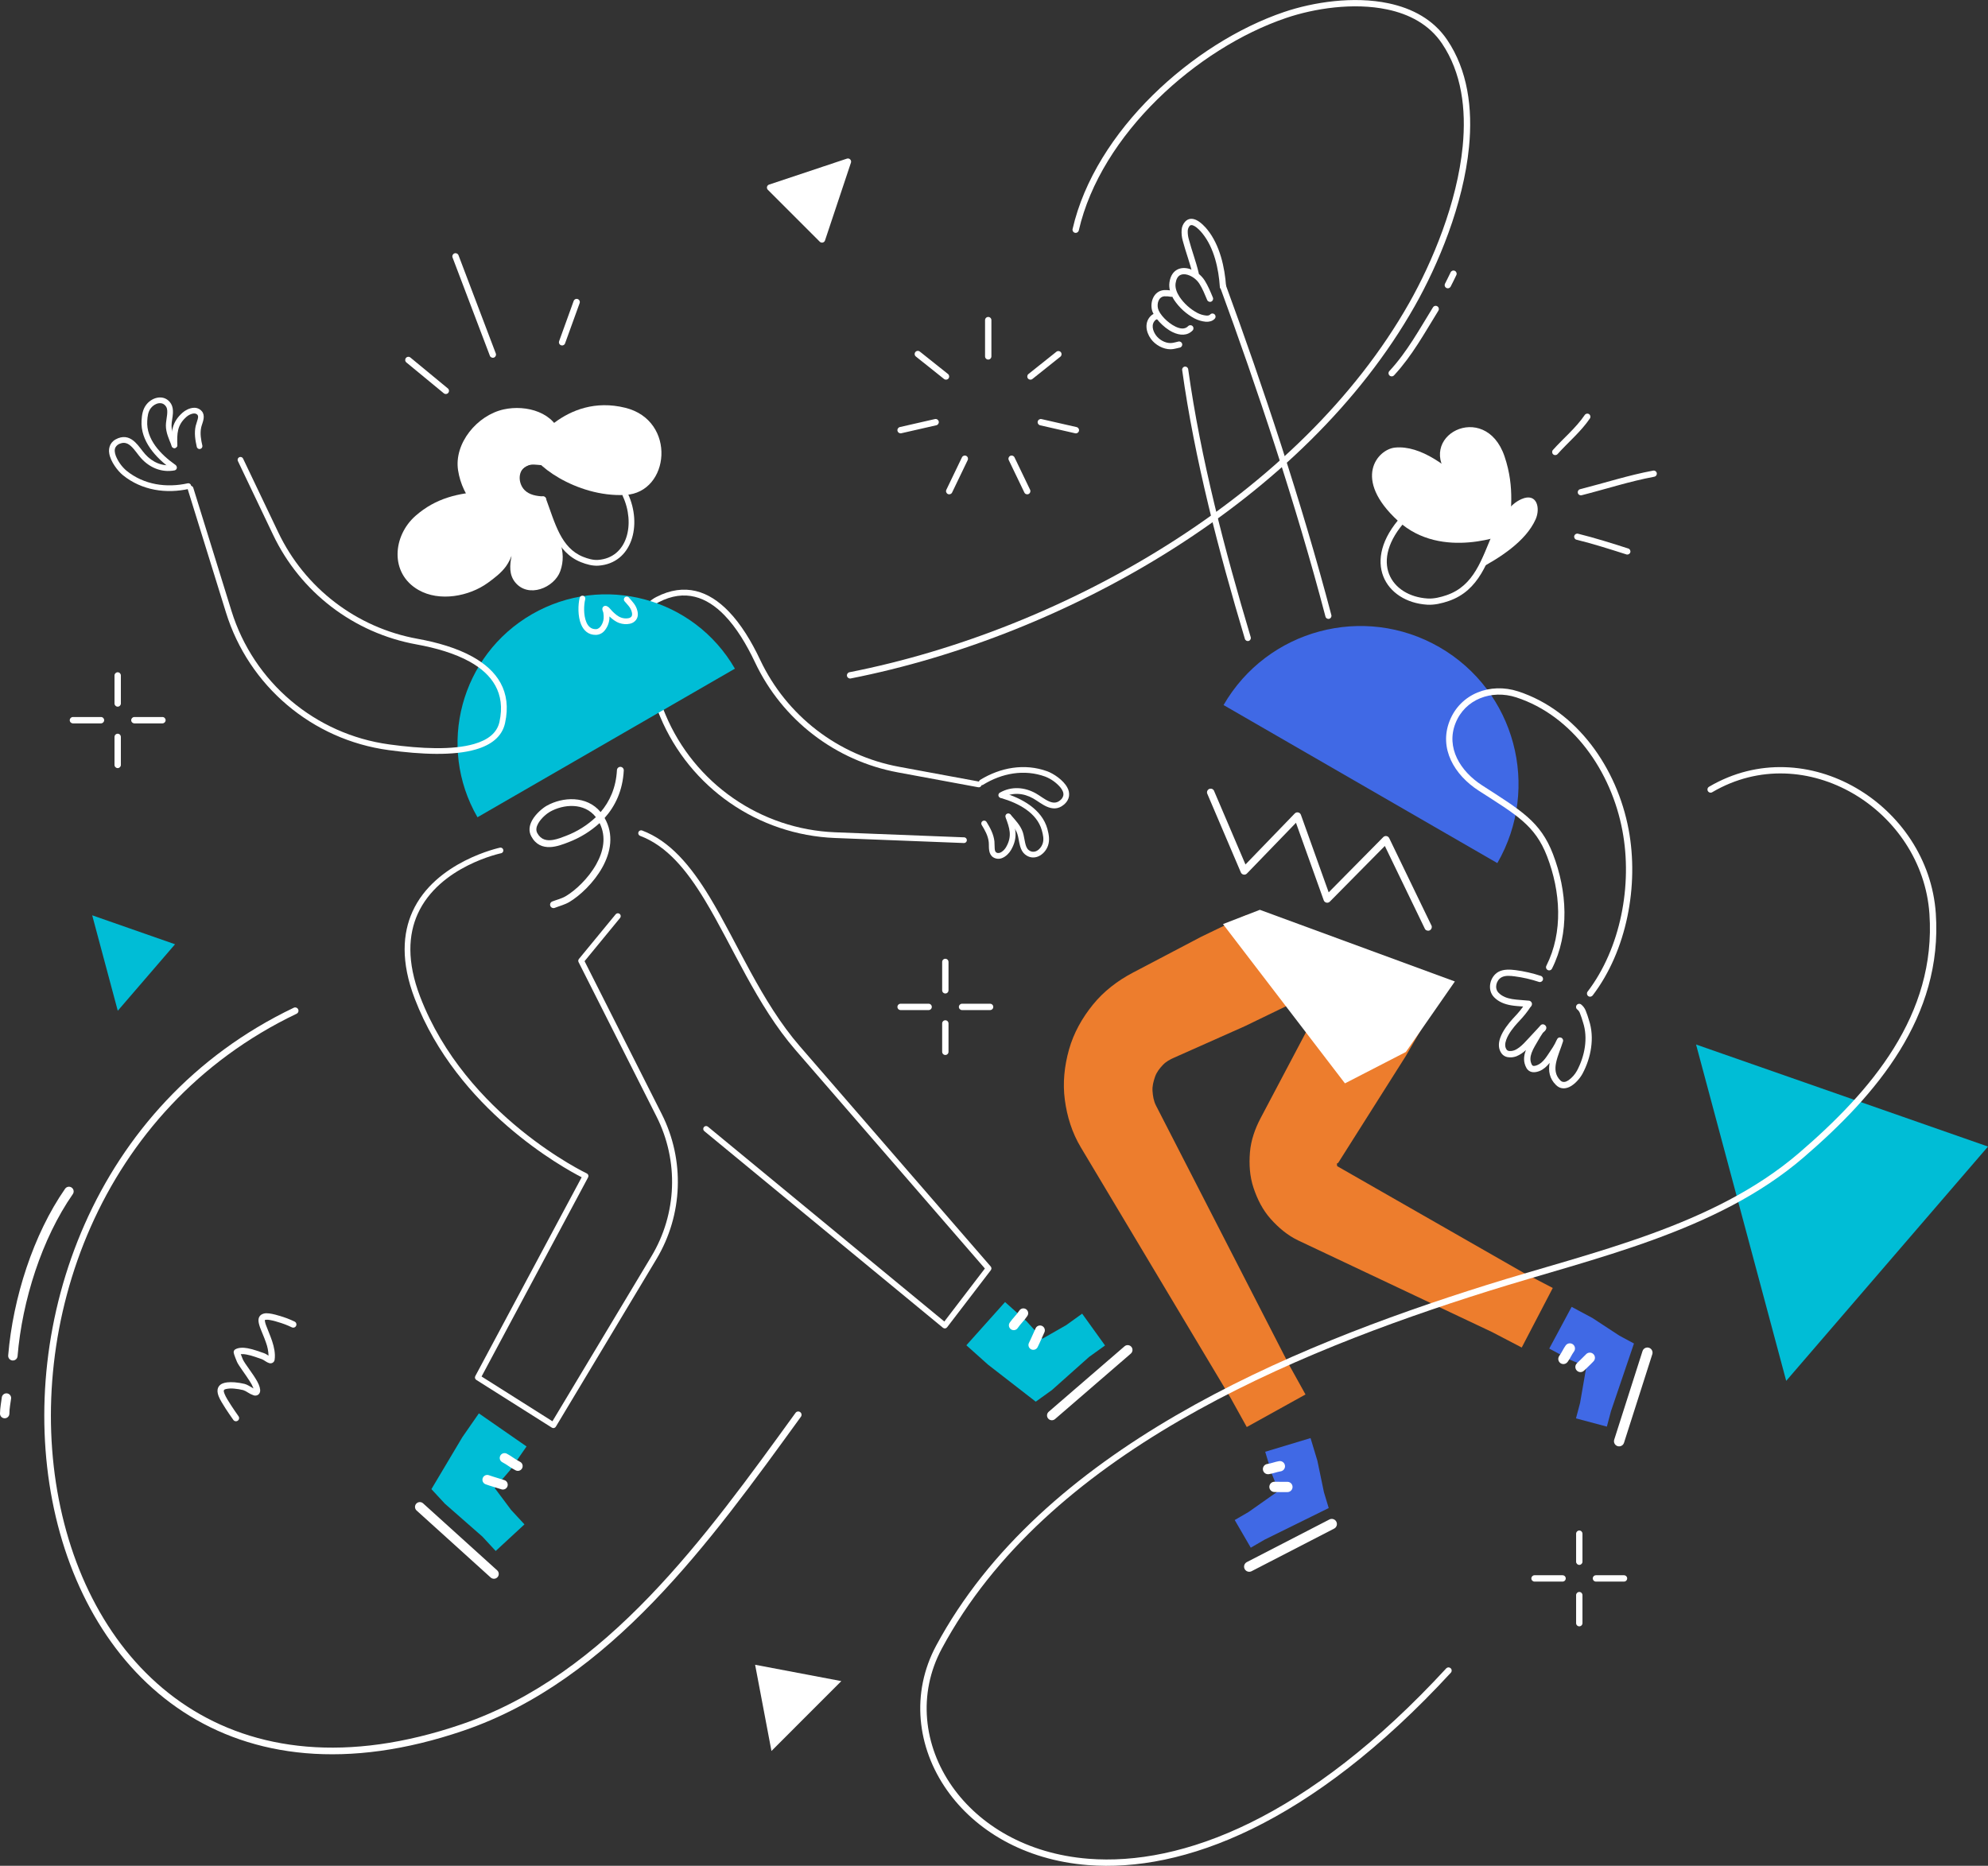 <svg viewBox = "0 0 2145.91 2014.38" width="2145.91" height="2014.38" xmlns="http://www.w3.org/2000/svg"><rect x="0" y="0" width="2145.91" height="2014.38" fill="#333333" stroke="none"/><g transform="matrix(1 0 0 1 1072.95 1007.19)"  ><g style=""   ><g transform="matrix(1 0 0 1 915.39 302.06)"  ><polygon style="stroke: none; stroke-width: 1; stroke-dasharray: none; stroke-linecap: butt; stroke-dashoffset: 0; stroke-linejoin: miter; stroke-miterlimit: 4; fill: rgb(0,189,214); fill-rule: nonzero; opacity: 1;"  points="157.57,-71.4 -60.26,181.56 -157.56,-181.57 157.57,-71.4 " /></g><g transform="matrix(1 0 0 1 -198.72 -233.81)"  ><path style="stroke: none; stroke-width: 1; stroke-dasharray: none; stroke-linecap: butt; stroke-dashoffset: 0; stroke-linejoin: miter; stroke-miterlimit: 4; fill: rgb(255,255,255); fill-rule: nonzero; opacity: 1;"  transform=" translate(-874.23, -773.38)" d="M 1040.54 904 L 901.62 898.57 C 820.961 895.424 749.446 845.791 718.28 771.33 C 704.74 739.14 694.52 706.76 695.03 682.64 C 695.36 667.64 699.84 655.93 711.03 650.15 C 739.41 635.44 762.94 644.62 781.93 664.15 C 795.01 677.62 805.93 695.92 814.93 714.95 C 844.266 777.204 901.805 821.505 969.49 833.95 C 1014.98 842.45 1055.98 849.95 1055.98 849.95 C 1057.659 850.257 1059.268 849.144 1059.575 847.465 C 1059.882 845.786 1058.769 844.177 1057.09 843.87 C 1057.09 843.87 1016.09 836.33 970.62 827.87 C 904.891 815.784 849.011 772.769 820.51 712.32 C 811.23 692.66 799.85 673.78 786.33 659.86 C 765.4 638.32 739.43 628.45 708.15 644.66 C 695.06 651.45 689.24 664.89 688.86 682.5 C 688.33 707.3 698.66 740.63 712.58 773.72 C 744.682 850.387 818.326 901.485 901.38 904.72 L 1040.3 910.15 C 1041.431 910.241 1042.521 909.705 1043.139 908.754 C 1043.757 907.803 1043.805 906.589 1043.262 905.592 C 1042.72 904.596 1041.675 903.977 1040.54 903.98 Z" stroke-linecap="round" /></g><g transform="matrix(1 0 0 1 32.34 -156.73)"  ><path style="stroke: none; stroke-width: 1; stroke-dasharray: none; stroke-linecap: butt; stroke-dashoffset: 0; stroke-linejoin: miter; stroke-miterlimit: 4; fill: rgb(255,255,255); fill-rule: nonzero; opacity: 1;"  transform=" translate(-1105.29, -850.46)" d="M 1061.25 847.21 C 1081.32 834.85 1105.49 830.15 1128.25 838.44 C 1134.539 840.911 1140.131 844.879 1144.54 850 C 1146.75 852.73 1148.27 855.67 1147.82 858.62 C 1147.371 860.782 1146.144 862.704 1144.37 864.02 C 1140.37 867.45 1136.18 866.88 1132.2 865.1 C 1127.2 862.89 1122.47 858.98 1118.12 856.55 C 1105.9 849.69 1091.77 848.68 1079.37 855.72 C 1078.366 856.242 1077.728 857.27 1077.705 858.402 C 1077.683 859.533 1078.281 860.586 1079.264 861.146 C 1080.247 861.707 1081.458 861.685 1082.42 861.09 C 1092.87 855.15 1104.79 856.16 1115.1 861.94 C 1119.59 864.46 1124.56 868.46 1129.69 870.75 C 1135.81 873.47 1142.13 874 1148.35 868.75 C 1151.8 865.84 1153.46 862.69 1153.93 859.56 C 1154.345 856.316 1153.688 853.026 1152.06 850.19 C 1147.85 842.25 1137.25 835.19 1130.41 832.69 C 1105.79 823.74 1079.68 828.69 1058.01 841.99 C 1056.555 842.885 1056.1 844.79 1056.995 846.245 C 1057.89 847.7 1059.795 848.155 1061.25 847.26 Z" stroke-linecap="round" /></g><g transform="matrix(1 0 0 1 32.66 -116.47)"  ><path style="stroke: none; stroke-width: 1; stroke-dasharray: none; stroke-linecap: butt; stroke-dashoffset: 0; stroke-linejoin: miter; stroke-miterlimit: 4; fill: rgb(255,255,255); fill-rule: nonzero; opacity: 1;"  transform=" translate(-1105.61, -890.72)" d="M 1081.2 861.79 C 1099.2 867.11 1119.32 877.4 1124.61 896.54 C 1125.94 901.33 1127.09 906.24 1125.38 911.07 C 1123.11 917.46 1116.14 922.52 1110.24 917.62 C 1108.12 915.86 1107.24 912.87 1106.54 909.77 C 1105.65 905.88 1105.15 901.77 1104.12 898.64 C 1101.66 891.2 1096.03 885.48 1091.01 879.69 C 1089.862 878.594 1088.071 878.546 1086.866 879.578 C 1085.661 880.611 1085.434 882.388 1086.34 883.69 C 1090.84 888.87 1096.05 893.87 1098.25 900.53 C 1099.45 904.15 1099.87 909.16 1101.14 913.53 C 1102.14 917.09 1103.76 920.23 1106.3 922.34 C 1115.8 930.23 1127.55 923.34 1131.2 913.09 C 1133.35 907.03 1132.2 900.86 1130.57 894.86 C 1124.7 873.66 1102.84 861.71 1082.95 855.86 C 1081.875 855.487 1080.681 855.735 1079.843 856.506 C 1079.006 857.277 1078.66 858.446 1078.944 859.549 C 1079.227 860.651 1080.094 861.509 1081.2 861.78 Z" stroke-linecap="round" /></g><g transform="matrix(1 0 0 1 4.77 -104.51)"  ><path style="stroke: none; stroke-width: 1; stroke-dasharray: none; stroke-linecap: butt; stroke-dashoffset: 0; stroke-linejoin: miter; stroke-miterlimit: 4; fill: rgb(255,255,255); fill-rule: nonzero; opacity: 1;"  transform=" translate(-1077.73, -902.68)" d="M 1085.45 882.35 C 1089.78 894.03 1092.82 902.62 1086.05 914.5 C 1084.79 916.704 1083.012 918.567 1080.87 919.93 C 1079.18 920.93 1077.26 921.46 1075.44 920.35 C 1074.09 919.53 1073.9 917.84 1073.73 916.14 C 1073.45 913.41 1073.66 910.49 1073.43 908.39 C 1072.56 900.65 1068.91 893.81 1064.87 887.29 C 1063.94 885.92 1062.095 885.526 1060.687 886.398 C 1059.279 887.27 1058.808 889.097 1059.62 890.54 C 1063.18 896.28 1066.53 902.26 1067.29 909.07 C 1067.57 911.65 1067.23 915.44 1067.85 918.63 C 1068.43 921.63 1069.76 924.13 1072.23 925.63 C 1075.171 927.431 1078.809 927.67 1081.96 926.27 C 1085.96 924.65 1089.52 920.89 1091.42 917.55 C 1099.28 903.76 1096.27 893.77 1091.25 880.2 C 1090.656 878.598 1088.877 877.781 1087.275 878.375 C 1085.673 878.969 1084.856 880.748 1085.45 882.35 Z" stroke-linecap="round" /></g><g transform="matrix(1 0 0 1 407 -203.35)"  ><path style="stroke: none; stroke-width: 1; stroke-dasharray: none; stroke-linecap: butt; stroke-dashoffset: 0; stroke-linejoin: miter; stroke-miterlimit: 4; fill: rgb(64,105,229); fill-rule: nonzero; opacity: 1;"  transform=" translate(-1479.95, -803.84)" d="M 1616.27 931.82 C 1663.388 850.214 1635.431 745.863 1553.825 698.745 C 1472.219 651.627 1367.868 679.584 1320.75 761.19 Z" stroke-linecap="round" /></g><g transform="matrix(1 0 0 1 -429.37 -245.2)"  ><path style="stroke: none; stroke-width: 1; stroke-dasharray: none; stroke-linecap: butt; stroke-dashoffset: 0; stroke-linejoin: miter; stroke-miterlimit: 4; fill: rgb(0,189,214); fill-rule: nonzero; opacity: 1;"  transform=" translate(-643.58, -761.99)" d="M 793.28 721.9 C 748.978 645.166 650.859 618.873 574.125 663.175 C 497.391 707.477 471.098 805.596 515.4 882.33 Z" stroke-linecap="round" /></g><g transform="matrix(1 0 0 1 481.24 -472.67)"  ><path style="stroke: none; stroke-width: 1; stroke-dasharray: none; stroke-linecap: butt; stroke-dashoffset: 0; stroke-linejoin: miter; stroke-miterlimit: 4; fill: rgb(255,255,255); fill-rule: nonzero; opacity: 1;"  transform=" translate(-1554.19, -534.52)" d="M 1627.4 576 C 1627.4 576 1556.66 605.85 1509.26 562.56 C 1459.26 516.89 1487.05 485.18 1505.71 483.24 C 1560.9 477.56 1627.4 576 1627.4 576 Z" stroke-linecap="round" /></g><g transform="matrix(1 0 0 1 205.84 257.13)"  ><path style="stroke: none; stroke-width: 1; stroke-dasharray: none; stroke-linecap: butt; stroke-dashoffset: 0; stroke-linejoin: miter; stroke-miterlimit: 4; fill: rgb(237,125,45); fill-rule: nonzero; opacity: 1;"  transform=" translate(-1278.8, -1264.32)" d="M 1296.74 1011.3 L 1223.06 1050 C 1206.35 1058.76 1191.41 1070.23 1179.78 1084.59 C 1168.15 1098.95 1159.01 1115.07 1153.94 1133.08 C 1148.87 1151.09 1147.03 1169.36 1149.42 1187.38 C 1151.81 1205.4 1157.18 1222.81 1166.62 1238.6 L 1328.23 1508.97 L 1345.81 1540.66 L 1409.21 1505.5 L 1391.63 1473.8 L 1247.81 1193.56 C 1245.31 1188.68 1244.45 1183.25 1244.08 1177.9 C 1243.71 1172.55 1245.08 1167.52 1246.8 1162.5 C 1248.52 1157.48 1251.74 1153.5 1255.17 1149.83 C 1258.6 1146.16 1262.92 1143.83 1267.5 1141.83 L 1343.5 1108.01 L 1391.82 1084.62 L 1345.03 987.99 Z" stroke-linecap="round" /></g><g transform="matrix(1 0 0 1 439.51 240.17)"  ><path style="stroke: none; stroke-width: 1; stroke-dasharray: none; stroke-linecap: butt; stroke-dashoffset: 0; stroke-linejoin: miter; stroke-miterlimit: 4; fill: rgb(237,125,45); fill-rule: nonzero; opacity: 1;"  transform=" translate(-1512.47, -1247.36)" d="M 1424.54 1086.39 L 1360.87 1206.92 C 1354.68 1218.63 1350.3 1231.1 1349.24 1244.04 C 1348.18 1256.98 1348.95 1269.97 1353.1 1282.43 C 1357.25 1294.89 1363.1 1306.43 1371.6 1315.95 C 1380.1 1325.47 1389.85 1333.78 1401.54 1339.31 L 1610.48 1438.06 L 1642.61 1454.82 L 1676.12 1390.53 L 1644 1373.77 L 1443.39 1259 L 1443.02 1256.3 L 1444.56 1255.36 L 1517.43 1140.18 L 1544.34 1093.73 L 1451.44 1039.91 Z" stroke-linecap="round" /></g><g transform="matrix(1 0 0 1 310.58 604.57)"  ><polygon style="stroke: none; stroke-width: 1; stroke-dasharray: none; stroke-linecap: butt; stroke-dashoffset: 0; stroke-linejoin: miter; stroke-miterlimit: 4; fill: rgb(64,105,229); fill-rule: nonzero; opacity: 1;"  points="-3.35,-2.24 -10.44,-19.92 -17.83,-44.39 31.11,-59.17 38.5,-34.7 45.59,-0.65 50.73,16.37 -18.47,50.49 -33.4,59.17 -50.73,29.31 -35.8,20.64 -3.35,-2.24 " /></g><g transform="matrix(1 0 0 1 320.06 661.2)"  ><path style="stroke: none; stroke-width: 1; stroke-dasharray: none; stroke-linecap: butt; stroke-dashoffset: 0; stroke-linejoin: miter; stroke-miterlimit: 4; fill: rgb(255,255,255); fill-rule: nonzero; opacity: 1;"  transform=" translate(-1393.02, -1668.39)" d="M 1350.88 1696.38 L 1440.24 1650.26 C 1442.877 1648.811 1443.88 1645.524 1442.499 1642.85 C 1441.119 1640.176 1437.859 1639.089 1435.15 1640.4 L 1345.79 1686.52 C 1343.153 1687.969 1342.15 1691.256 1343.531 1693.93 C 1344.911 1696.604 1348.171 1697.691 1350.88 1696.38 Z" stroke-linecap="round" /></g><g transform="matrix(1 0 0 1 302.19 577.32)"  ><path style="stroke: none; stroke-width: 1; stroke-dasharray: none; stroke-linecap: butt; stroke-dashoffset: 0; stroke-linejoin: miter; stroke-miterlimit: 4; fill: rgb(255,255,255); fill-rule: nonzero; opacity: 1;"  transform=" translate(-1375.14, -1584.51)" d="M 1369.55 1591.56 C 1373.92 1590.93 1378.06 1589.18 1382.4 1588.49 C 1385.438 1588.004 1387.506 1585.148 1387.02 1582.11 C 1386.534 1579.072 1383.678 1577.004 1380.64 1577.49 C 1376.36 1578.17 1372.27 1579.92 1367.95 1580.55 C 1364.912 1580.992 1362.808 1583.812 1363.25 1586.85 C 1363.692 1589.888 1366.512 1591.992 1369.55 1591.55 Z" stroke-linecap="round" /></g><g transform="matrix(1 0 0 1 309.75 598.15)"  ><path style="stroke: none; stroke-width: 1; stroke-dasharray: none; stroke-linecap: butt; stroke-dashoffset: 0; stroke-linejoin: miter; stroke-miterlimit: 4; fill: rgb(255,255,255); fill-rule: nonzero; opacity: 1;"  transform=" translate(-1382.71, -1605.34)" d="M 1375.77 1610.81 C 1380.46 1610.81 1385.18 1611.06 1389.87 1610.9 C 1392.93 1610.803 1395.332 1608.245 1395.235 1605.185 C 1395.138 1602.125 1392.58 1599.723 1389.52 1599.82 C 1384.9 1599.97 1380.27 1599.68 1375.66 1599.73 C 1372.6 1599.76 1370.145 1602.265 1370.175 1605.325 C 1370.205 1608.385 1372.71 1610.84 1375.77 1610.81 Z" stroke-linecap="round" /></g><g transform="matrix(1 0 0 1 645.08 468.37)"  ><polygon style="stroke: none; stroke-width: 1; stroke-dasharray: none; stroke-linecap: butt; stroke-dashoffset: 0; stroke-linejoin: miter; stroke-miterlimit: 4; fill: rgb(64,105,229); fill-rule: nonzero; opacity: 1;"  points="-5.68,-0.03 -23.19,-7.52 -45.72,-19.6 -21.56,-64.64 0.97,-52.57 30.06,-33.5 45.73,-25.09 20.91,47.96 16.48,64.64 -16.88,55.78 -12.45,39.11 -5.68,-0.03 " /></g><g transform="matrix(1 0 0 1 690.04 500.98)"  ><path style="stroke: none; stroke-width: 1; stroke-dasharray: none; stroke-linecap: butt; stroke-dashoffset: 0; stroke-linejoin: miter; stroke-miterlimit: 4; fill: rgb(255,255,255); fill-rule: nonzero; opacity: 1;"  transform=" translate(-1762.99, -1508.17)" d="M 1753 1557.68 L 1783.6 1461.88 C 1784.417 1458.998 1782.8 1455.988 1779.946 1455.078 C 1777.093 1454.168 1774.031 1455.687 1773.03 1458.51 L 1742.44 1554.3 C 1741.507 1557.216 1743.114 1560.337 1746.03 1561.27 C 1748.946 1562.203 1752.067 1560.596 1753 1557.68 Z" stroke-linecap="round" /></g><g transform="matrix(1 0 0 1 618.12 454.3)"  ><path style="stroke: none; stroke-width: 1; stroke-dasharray: none; stroke-linecap: butt; stroke-dashoffset: 0; stroke-linejoin: miter; stroke-miterlimit: 4; fill: rgb(255,255,255); fill-rule: nonzero; opacity: 1;"  transform=" translate(-1691.08, -1461.49)" d="M 1692.14 1470.35 C 1694.78 1466.82 1696.47 1462.65 1699.05 1459.1 C 1700.848 1456.615 1700.29 1453.143 1697.805 1451.345 C 1695.32 1449.547 1691.848 1450.105 1690.05 1452.59 C 1687.5 1456.11 1685.84 1460.23 1683.24 1463.73 C 1681.993 1465.312 1681.704 1467.447 1682.484 1469.304 C 1683.264 1471.162 1684.991 1472.449 1686.994 1472.666 C 1688.997 1472.884 1690.96 1471.997 1692.12 1470.35 Z" stroke-linecap="round" /></g><g transform="matrix(1 0 0 1 638.1 463.66)"  ><path style="stroke: none; stroke-width: 1; stroke-dasharray: none; stroke-linecap: butt; stroke-dashoffset: 0; stroke-linejoin: miter; stroke-miterlimit: 4; fill: rgb(255,255,255); fill-rule: nonzero; opacity: 1;"  transform=" translate(-1711.06, -1470.85)" d="M 1710.14 1479.57 C 1713.43 1476.22 1716.98 1473.1 1720.14 1469.67 C 1722.236 1467.439 1722.126 1463.931 1719.895 1461.835 C 1717.664 1459.739 1714.156 1459.849 1712.06 1462.08 C 1708.9 1465.45 1705.41 1468.52 1702.19 1471.82 C 1700.727 1473.217 1700.142 1475.301 1700.664 1477.256 C 1701.186 1479.211 1702.732 1480.725 1704.697 1481.207 C 1706.662 1481.689 1708.733 1481.061 1710.1 1479.57 Z" stroke-linecap="round" /></g><g transform="matrix(1 0 0 1 -555.93 593.01)"  ><polygon style="stroke: none; stroke-width: 1; stroke-dasharray: none; stroke-linecap: butt; stroke-dashoffset: 0; stroke-linejoin: miter; stroke-miterlimit: 4; fill: rgb(0,189,214); fill-rule: nonzero; opacity: 1;"  points="16.99,6.3 34.74,30.03 49.1,45.56 18.05,74.28 3.69,58.75 -36.75,23.28 -51.34,7.51 -17.96,-48.57 -0.11,-74.29 51.35,-38.57 33.49,-12.85 16.99,6.3 " /></g><g transform="matrix(1 0 0 1 -579.78 655.89)"  ><path style="stroke: none; stroke-width: 1; stroke-dasharray: none; stroke-linecap: butt; stroke-dashoffset: 0; stroke-linejoin: miter; stroke-miterlimit: 4; fill: rgb(255,255,255); fill-rule: nonzero; opacity: 1;"  transform=" translate(-493.17, -1663.08)" d="M 536.65 1695.39 L 456.58 1622.94 C 454.432 1621.104 451.213 1621.311 449.317 1623.407 C 447.422 1625.503 447.538 1628.726 449.58 1630.68 L 529.66 1703.12 C 531.795 1705.053 535.092 1704.89 537.025 1702.755 C 538.958 1700.62 538.795 1697.323 536.66 1695.39 Z" stroke-linecap="round" /></g><g transform="matrix(1 0 0 1 -521.15 571.23)"  ><path style="stroke: none; stroke-width: 1; stroke-dasharray: none; stroke-linecap: butt; stroke-dashoffset: 0; stroke-linejoin: miter; stroke-miterlimit: 4; fill: rgb(255,255,255); fill-rule: nonzero; opacity: 1;"  transform=" translate(-551.8, -1578.42)" d="M 561 1578 C 556.07 1575.56 551.85 1571.88 547 1569.4 C 544.437 1568.091 541.299 1569.107 539.99 1571.67 C 538.681 1574.233 539.697 1577.371 542.26 1578.68 C 547.18 1581.19 551.44 1584.89 556.42 1587.34 C 558.104 1588.29 560.175 1588.23 561.801 1587.184 C 563.427 1586.137 564.339 1584.276 564.171 1582.35 C 564.003 1580.424 562.782 1578.749 561 1578 Z" stroke-linecap="round" /></g><g transform="matrix(1 0 0 1 -538.55 593.07)"  ><path style="stroke: none; stroke-width: 1; stroke-dasharray: none; stroke-linecap: butt; stroke-dashoffset: 0; stroke-linejoin: miter; stroke-miterlimit: 4; fill: rgb(255,255,255); fill-rule: nonzero; opacity: 1;"  transform=" translate(-534.41, -1600.26)" d="M 544.52 1598 C 539 1596.15 533.33 1594.68 527.85 1592.72 C 526.086 1592.031 524.086 1592.355 522.629 1593.564 C 521.171 1594.774 520.485 1596.679 520.836 1598.54 C 521.188 1600.401 522.522 1601.925 524.32 1602.52 C 529.87 1604.52 535.61 1606.01 541.2 1607.88 C 543.928 1608.797 546.883 1607.328 547.8 1604.6 C 548.717 1601.872 547.248 1598.917 544.52 1598 Z" stroke-linecap="round" /></g><g transform="matrix(1 0 0 1 45.02 452.31)"  ><polygon style="stroke: none; stroke-width: 1; stroke-dasharray: none; stroke-linecap: butt; stroke-dashoffset: 0; stroke-linejoin: miter; stroke-miterlimit: 4; fill: rgb(0,189,214); fill-rule: nonzero; opacity: 1;"  points="7.24,-14.18 32.97,-28.89 50.14,-41.23 74.84,-6.89 57.66,5.45 17.5,41.24 0.06,53.78 -51.5,13.78 -74.84,-7.11 -33.08,-53.78 -9.74,-32.9 7.24,-14.18 " /></g><g transform="matrix(1 0 0 1 103.38 485.59)"  ><path style="stroke: none; stroke-width: 1; stroke-dasharray: none; stroke-linecap: butt; stroke-dashoffset: 0; stroke-linejoin: miter; stroke-miterlimit: 4; fill: rgb(255,255,255); fill-rule: nonzero; opacity: 1;"  transform=" translate(-1176.33, -1492.78)" d="M 1213.75 1453.59 L 1132 1524.17 C 1129.818 1526.056 1129.579 1529.353 1131.465 1531.535 C 1133.351 1533.717 1136.648 1533.956 1138.83 1532.07 L 1220.54 1461.47 C 1222.016 1460.273 1222.723 1458.368 1222.385 1456.498 C 1222.047 1454.628 1220.718 1453.09 1218.917 1452.485 C 1217.116 1451.88 1215.128 1452.303 1213.73 1453.59 Z" stroke-linecap="round" /></g><g transform="matrix(1 0 0 1 26.5 417.12)"  ><path style="stroke: none; stroke-width: 1; stroke-dasharray: none; stroke-linecap: butt; stroke-dashoffset: 0; stroke-linejoin: miter; stroke-miterlimit: 4; fill: rgb(255,255,255); fill-rule: nonzero; opacity: 1;"  transform=" translate(-1099.45, -1424.31)" d="M 1100.2 1415.08 C 1097.2 1419.68 1093 1423.41 1089.93 1427.95 C 1088.317 1430.333 1088.942 1433.572 1091.325 1435.185 C 1093.708 1436.798 1096.947 1436.173 1098.56 1433.79 C 1101.66 1429.22 1105.86 1425.45 1108.9 1420.79 C 1110.011 1419.236 1110.183 1417.199 1109.348 1415.481 C 1108.513 1413.763 1106.805 1412.64 1104.896 1412.554 C 1102.988 1412.468 1101.186 1413.434 1100.2 1415.07 Z" stroke-linecap="round" /></g><g transform="matrix(1 0 0 1 46.05 436.97)"  ><path style="stroke: none; stroke-width: 1; stroke-dasharray: none; stroke-linecap: butt; stroke-dashoffset: 0; stroke-linejoin: miter; stroke-miterlimit: 4; fill: rgb(255,255,255); fill-rule: nonzero; opacity: 1;"  transform=" translate(-1119.01, -1444.16)" d="M 1118 1433.84 C 1115.49 1439.09 1113.34 1444.54 1110.72 1449.74 C 1109.419 1452.308 1110.447 1455.444 1113.015 1456.745 C 1115.583 1458.046 1118.719 1457.018 1120.02 1454.45 C 1122.68 1449.19 1124.87 1443.67 1127.41 1438.35 C 1128.549 1435.771 1127.434 1432.753 1124.891 1431.534 C 1122.348 1430.315 1119.297 1431.336 1118 1433.84 Z" stroke-linecap="round" /></g><g transform="matrix(1 0 0 1 372.33 68.76)"  ><polygon style="stroke: none; stroke-width: 1; stroke-dasharray: none; stroke-linecap: butt; stroke-dashoffset: 0; stroke-linejoin: miter; stroke-miterlimit: 4; fill: rgb(255,255,255); fill-rule: nonzero; opacity: 1;"  points="-125.15,-78.28 6.51,93.68 72.28,59.77 125.15,-16.33 -85.35,-93.69 -125.15,-78.28 " /></g><g transform="matrix(1 0 0 1 351.24 -79.05)"  ><path style="stroke: none; stroke-width: 1; stroke-dasharray: none; stroke-linecap: butt; stroke-dashoffset: 0; stroke-linejoin: miter; stroke-miterlimit: 4; fill: rgb(255,255,255); fill-rule: nonzero; opacity: 1;"  transform=" translate(-1424.19, -928.14)" d="M 1398.92 888.31 L 1345.92 943.12 C 1344.989 944.059 1343.654 944.478 1342.353 944.238 C 1341.052 943.998 1339.954 943.13 1339.42 941.92 L 1303.42 857.49 C 1302.624 856.153 1302.675 854.475 1303.552 853.189 C 1304.429 851.904 1305.972 851.243 1307.508 851.497 C 1309.043 851.75 1310.292 852.871 1310.71 854.37 L 1344.4 933.31 L 1397.64 878.21 C 1398.601 877.245 1399.987 876.836 1401.318 877.123 C 1402.649 877.41 1403.742 878.355 1404.22 879.63 L 1434.22 963.4 L 1493.15 903.75 C 1494.062 902.853 1495.348 902.447 1496.61 902.657 C 1497.871 902.866 1498.957 903.667 1499.53 904.81 L 1545.33 999.58 C 1545.956 1001.485 1545.075 1003.558 1543.27 1004.431 C 1541.465 1005.303 1539.293 1004.704 1538.19 1003.03 L 1494.84 913.32 L 1435.43 973.46 C 1434.464 974.409 1433.084 974.806 1431.761 974.513 C 1430.439 974.22 1429.355 973.278 1428.88 972.01 Z" stroke-linecap="round" /></g><g transform="matrix(1 0 0 1 -450.5 -103.03)"  ><path style="stroke: none; stroke-width: 1; stroke-dasharray: none; stroke-linecap: butt; stroke-dashoffset: 0; stroke-linejoin: miter; stroke-miterlimit: 4; fill: rgb(255,255,255); fill-rule: nonzero; opacity: 1;"  transform=" translate(-622.45, -904.16)" d="M 648.32 876.78 C 658.03 865.41 664.94 850.55 665.95 831.41 C 666.058 829.375 667.795 827.812 669.83 827.92 C 671.865 828.028 673.428 829.765 673.32 831.8 C 672.17 853.68 663.99 870.46 652.64 883.1 C 662.88 900.98 659.29 920.1 650.14 936.54 C 640.81 953.31 625.71 967.19 614.64 973.78 C 609.55 976.78 604.14 978.05 598.83 980.14 C 596.933 980.888 594.788 979.957 594.04 978.06 C 593.292 976.163 594.223 974.018 596.12 973.27 C 601.05 971.33 606.12 970.27 610.87 967.43 C 621.1 961.34 635.06 948.43 643.69 932.95 C 651.28 919.3 654.77 903.53 647.22 888.61 C 637.489 897.483 626.185 904.46 613.89 909.18 C 608.03 911.49 600.7 914.28 593.75 914.53 C 585.91 914.81 578.47 912.14 573.48 902.95 C 570.35 897.17 571.37 891.04 574.48 885.5 C 578.54 878.23 586.22 872.12 590.03 869.97 C 607.29 860.24 633.34 858.6 648.35 876.78 Z M 643.21 882.21 C 630.74 866.21 608.33 868.11 593.63 876.4 C 590.51 878.16 584.22 883.15 580.9 889.1 C 579.07 892.38 578.11 896 579.97 899.43 C 584.03 906.9 590.53 907.85 596.97 906.78 C 601.97 905.95 606.97 903.96 611.19 902.31 C 623.068 897.766 633.94 890.937 643.19 882.21 Z" stroke-linecap="round" /></g><g transform="matrix(1 0 0 1 226.49 -732.66)"  ><path style="stroke: none; stroke-width: 1; stroke-dasharray: none; stroke-linecap: butt; stroke-dashoffset: 0; stroke-linejoin: miter; stroke-miterlimit: 4; fill: rgb(255,255,255); fill-rule: nonzero; opacity: 1;"  transform=" translate(-1299.44, -274.53)" d="M 1323.48 309.37 C 1322.08 288.46 1316.7 264.58 1303.26 247.9 C 1300.98 245.08 1296.19 239.82 1291.34 237.56 C 1287.04 235.56 1282.7 235.56 1279.18 239.4 C 1277.091 241.747 1275.808 244.701 1275.52 247.83 C 1275.185 251.93 1275.598 256.058 1276.74 260.01 C 1279.93 272.17 1284.48 283.87 1287.36 296.11 C 1287.633 297.276 1288.508 298.209 1289.655 298.555 C 1290.802 298.902 1292.046 298.61 1292.92 297.79 C 1293.794 296.97 1294.163 295.746 1293.89 294.58 C 1291 282.28 1286.43 270.52 1283.23 258.31 C 1282.478 255.661 1282.088 252.923 1282.07 250.17 C 1281.95 247.924 1282.662 245.713 1284.07 243.96 C 1285.33 242.59 1286.93 242.91 1288.48 243.64 C 1292.4 245.46 1296.17 249.83 1298 252.11 C 1310.61 267.75 1315.44 290.21 1316.75 309.82 C 1316.94 311.616 1318.515 312.94 1320.317 312.819 C 1322.118 312.698 1323.502 311.175 1323.45 309.37 Z" stroke-linecap="round" /></g><g transform="matrix(1 0 0 1 214.17 -688.8)"  ><path style="stroke: none; stroke-width: 1; stroke-dasharray: none; stroke-linecap: butt; stroke-dashoffset: 0; stroke-linejoin: miter; stroke-miterlimit: 4; fill: rgb(255,255,255); fill-rule: nonzero; opacity: 1;"  transform=" translate(-1287.12, -318.39)" d="M 1309.23 321.27 C 1306.6 314.94 1304.01 308.58 1300.35 302.77 C 1296.497 296.822 1290.69 292.405 1283.93 290.28 C 1279.28 288.9 1274.62 289.05 1270.8 291.06 C 1266.73 293.19 1263.42 297.47 1262.35 304.84 C 1261.41 311.25 1263.59 317.93 1267.52 324.03 C 1273.088 332.293 1280.588 339.072 1289.37 343.78 C 1293.2 345.752 1297.371 346.973 1301.66 347.38 C 1305.39 347.58 1308.79 346.66 1311.08 344.25 C 1311.972 343.393 1312.321 342.114 1311.988 340.922 C 1311.655 339.73 1310.693 338.818 1309.485 338.548 C 1308.278 338.278 1307.019 338.694 1306.21 339.63 C 1305.21 340.68 1303.65 340.77 1302.04 340.68 C 1298.682 340.352 1295.418 339.377 1292.43 337.81 C 1284.683 333.661 1278.067 327.681 1273.16 320.39 C 1270.16 315.74 1268.27 310.7 1268.98 305.81 C 1269.65 301.2 1271.38 298.33 1273.92 296.99 C 1276.28 295.76 1279.16 295.86 1282.03 296.71 C 1287.235 298.353 1291.705 301.758 1294.67 306.34 C 1298.13 311.84 1300.55 317.86 1303.04 323.84 C 1303.75 325.549 1305.711 326.36 1307.42 325.65 C 1309.129 324.94 1309.94 322.979 1309.23 321.27 Z" stroke-linecap="round" /></g><g transform="matrix(1 0 0 1 192.65 -669.94)"  ><path style="stroke: none; stroke-width: 1; stroke-dasharray: none; stroke-linecap: butt; stroke-dashoffset: 0; stroke-linejoin: miter; stroke-miterlimit: 4; fill: rgb(255,255,255); fill-rule: nonzero; opacity: 1;"  transform=" translate(-1265.61, -337.25)" d="M 1265.06 313.8 C 1262.094 313.249 1259.072 313.058 1256.06 313.23 C 1245.6 314.35 1241.26 325.71 1243.5 334.76 C 1245.27 341.96 1255.28 353.5 1265.84 358.61 C 1273.71 362.41 1281.73 362.61 1287.36 356.76 C 1288.639 355.421 1288.589 353.299 1287.25 352.02 C 1285.911 350.741 1283.789 350.791 1282.51 352.13 C 1278.93 355.88 1273.77 354.99 1268.76 352.57 C 1260.03 348.35 1251.48 339.1 1250.01 333.15 C 1248.67 327.75 1250.53 320.57 1256.77 319.9 C 1259.25 319.783 1261.735 319.968 1264.17 320.45 C 1265.965 320.629 1267.581 319.358 1267.831 317.572 C 1268.081 315.785 1266.875 314.12 1265.1 313.8 Z" stroke-linecap="round" /></g><g transform="matrix(1 0 0 1 240.17 -463.25)"  ><path style="stroke: none; stroke-width: 1; stroke-dasharray: none; stroke-linecap: butt; stroke-dashoffset: 0; stroke-linejoin: miter; stroke-miterlimit: 4; fill: rgb(255,255,255); fill-rule: nonzero; opacity: 1;"  transform=" translate(-1313.13, -543.94)" d="M 1276.08 399.51 C 1289.51 496.1 1315.74 595.96 1343.78 689.76 C 1344.299 691.497 1346.128 692.484 1347.865 691.965 C 1349.602 691.446 1350.589 689.617 1350.07 687.88 C 1322.13 594.39 1295.97 494.88 1282.58 398.6 C 1282.329 396.805 1280.67 395.554 1278.875 395.805 C 1277.08 396.056 1275.829 397.715 1276.08 399.51 Z" stroke-linecap="round" /></g><g transform="matrix(1 0 0 1 304.08 -520.26)"  ><path style="stroke: none; stroke-width: 1; stroke-dasharray: none; stroke-linecap: butt; stroke-dashoffset: 0; stroke-linejoin: miter; stroke-miterlimit: 4; fill: rgb(255,255,255); fill-rule: nonzero; opacity: 1;"  transform=" translate(-1377.04, -486.93)" d="M 1317.05 310.11 C 1356.11 416.38 1399.05 544.88 1430.77 665.72 C 1431.231 667.474 1433.026 668.521 1434.78 668.06 C 1436.534 667.599 1437.581 665.804 1437.12 664.05 C 1405.32 543.05 1362.34 414.29 1323.21 307.84 C 1322.583 306.139 1320.696 305.268 1318.995 305.895 C 1317.294 306.522 1316.423 308.409 1317.05 310.11 Z" stroke-linecap="round" /></g><g transform="matrix(1 0 0 1 481.16 -402.77)"  ><path style="stroke: none; stroke-width: 1; stroke-dasharray: none; stroke-linecap: butt; stroke-dashoffset: 0; stroke-linejoin: miter; stroke-miterlimit: 4; fill: rgb(255,255,255); fill-rule: nonzero; opacity: 1;"  transform=" translate(-1554.11, -604.42)" d="M 1513.15 557 C 1490.53 581.68 1486.43 604.91 1493.15 622.19 C 1499.97 639.69 1518.06 651.48 1540.69 652.85 C 1548.31 653.31 1556.46 651.37 1563.61 648.92 C 1580.36 643.21 1590.9 632.42 1598.83 619.33 C 1606.43 606.78 1611.58 592.07 1617.73 577.92 C 1618.467 576.222 1617.688 574.247 1615.99 573.51 C 1614.292 572.773 1612.317 573.552 1611.58 575.25 C 1605.58 589.11 1600.58 603.55 1593.09 615.86 C 1585.95 627.64 1576.52 637.43 1561.44 642.58 C 1555.09 644.75 1547.86 646.58 1541.1 646.16 C 1521.35 644.96 1505.35 635.02 1499.4 619.75 C 1493.4 604.26 1497.8 583.66 1518.08 561.54 C 1519.334 560.176 1519.244 558.054 1517.88 556.8 C 1516.516 555.546 1514.394 555.636 1513.14 557 Z" stroke-linecap="round" /></g><g transform="matrix(1 0 0 1 -439 -436.22)"  ><path style="stroke: none; stroke-width: 1; stroke-dasharray: none; stroke-linecap: butt; stroke-dashoffset: 0; stroke-linejoin: miter; stroke-miterlimit: 4; fill: rgb(255,255,255); fill-rule: nonzero; opacity: 1;"  transform=" translate(-633.96, -570.97)" d="M 672.26 535.64 C 685.96 565.18 677.56 602.22 645.55 604.49 C 640.2 604.87 634.49 603.17 629.47 601.17 C 617.36 596.34 609.83 587.17 604.1 576.17 C 598.1 564.57 594.04 550.97 589.17 537.91 C 588.564 536.326 586.793 535.526 585.204 536.119 C 583.615 536.712 582.8 538.476 583.38 540.07 C 588.38 553.37 592.49 567.21 598.62 579.01 C 605.04 591.38 613.62 601.55 627.18 606.96 C 633.05 609.3 639.74 611.14 645.99 610.7 C 682.35 608.12 693.43 566.7 677.86 533.09 C 677.427 532.04 676.452 531.312 675.322 531.194 C 674.192 531.077 673.089 531.589 672.45 532.528 C 671.81 533.467 671.737 534.681 672.26 535.69 Z" stroke-linecap="round" /></g><g transform="matrix(1 0 0 1 -500.77 -488.37)"  ><path style="stroke: none; stroke-width: 1; stroke-dasharray: none; stroke-linecap: butt; stroke-dashoffset: 0; stroke-linejoin: miter; stroke-miterlimit: 4; fill: rgb(255,255,255); fill-rule: nonzero; opacity: 1;"  transform=" translate(-572.18, -518.82)" d="M 586.4 535.93 C 579.3 535.65 571.33 534.33 566.19 529.05 C 558.9 521.55 558.61 507.05 569.26 502.69 C 574.09 500.69 579.26 501.87 584.26 502.19 C 585.909 502.218 587.29 500.947 587.397 499.301 C 587.503 497.655 586.299 496.215 584.66 496.03 C 578.72 495.64 572.66 494.63 566.9 497.03 C 552.15 503.03 551.65 523.03 561.74 533.41 C 567.98 539.82 577.51 541.81 586.14 542.15 C 587.271 542.241 588.361 541.705 588.979 540.754 C 589.597 539.803 589.645 538.589 589.102 537.592 C 588.56 536.596 587.515 535.977 586.38 535.98 Z" stroke-linecap="round" /></g><g transform="matrix(1 0 0 1 519.87 -488.62)"  ><path style="stroke: none; stroke-width: 1; stroke-dasharray: none; stroke-linecap: butt; stroke-dashoffset: 0; stroke-linejoin: miter; stroke-miterlimit: 4; fill: rgb(255,255,255); fill-rule: nonzero; opacity: 1;"  transform=" translate(-1592.83, -518.57)" d="M 1629 576 C 1629 576 1579.8 532.31 1566 516.94 C 1525.11 471.36 1603.11 430.77 1624.09 492.82 C 1635.7 527.18 1630.15 554.27 1628.99 576 Z" stroke-linecap="round" /></g><g transform="matrix(1 0 0 1 554.45 -431.16)"  ><path style="stroke: none; stroke-width: 1; stroke-dasharray: none; stroke-linecap: butt; stroke-dashoffset: 0; stroke-linejoin: miter; stroke-miterlimit: 4; fill: rgb(255,255,255); fill-rule: nonzero; opacity: 1;"  transform=" translate(-1627.41, -576.03)" d="M 1594.94 615 C 1618.25 602.77 1647 584.67 1657.68 560.53 C 1662.93 548.68 1659.11 531.53 1642.44 538.8 C 1629.37 544.49 1622.7 557.02 1616.5 568.68 C 1609.94 581 1594.94 615 1594.94 615 Z" stroke-linecap="round" /></g><g transform="matrix(1 0 0 1 588.48 -97.6)"  ><path style="stroke: none; stroke-width: 1; stroke-dasharray: none; stroke-linecap: butt; stroke-dashoffset: 0; stroke-linejoin: miter; stroke-miterlimit: 4; fill: rgb(255,255,255); fill-rule: nonzero; opacity: 1;"  transform=" translate(-1661.43, -909.59)" d="M 1719.13 1074.76 C 1756 1026.43 1769.32 956 1758 895.64 C 1745.55 829.08 1702.1 767.16 1638.84 746.47 C 1608.72 736.62 1576.36 748.81 1564.72 778.41 C 1553.08 808.01 1569.72 836.57 1596.19 853.64 C 1636.56 879.64 1657 890.82 1669.96 924.53 C 1684.63 962.68 1687.44 1006.36 1669.23 1042.6 C 1668.63 1043.694 1668.675 1045.028 1669.348 1046.079 C 1670.021 1047.13 1671.214 1047.729 1672.458 1047.642 C 1673.703 1047.554 1674.8 1046.794 1675.32 1045.66 C 1694.38 1007.73 1691.67 962.01 1676.32 922.08 C 1662.83 886.99 1641.91 875.01 1599.88 847.91 C 1576.19 832.64 1560.71 807.24 1571.06 780.91 C 1581.36 754.73 1610.06 744.24 1636.72 752.91 C 1697.72 772.85 1739.3 832.71 1751.3 896.86 C 1762.3 955.4 1749.41 1023.72 1713.69 1070.6 C 1712.552 1072.097 1712.843 1074.232 1714.34 1075.37 C 1715.837 1076.508 1717.972 1076.217 1719.11 1074.72 Z" stroke-linecap="round" /></g><g transform="matrix(1 0 0 1 590.33 103.73)"  ><path style="stroke: none; stroke-width: 1; stroke-dasharray: none; stroke-linecap: butt; stroke-dashoffset: 0; stroke-linejoin: miter; stroke-miterlimit: 4; fill: rgb(255,255,255); fill-rule: nonzero; opacity: 1;"  transform=" translate(-1663.29, -1110.92)" d="M 1644.18 1086.68 C 1639.87 1086.36 1635.4 1086.1 1631.08 1085.36 C 1624.24 1084.18 1617.8 1081.8 1612.75 1076.62 C 1604.86 1068.51 1608.25 1054.32 1617.47 1049.22 C 1622.87 1046.22 1630.15 1046.63 1635.94 1047.37 C 1645.262 1048.581 1654.447 1050.68 1663.37 1053.64 C 1665.108 1054.275 1666.023 1056.18 1665.431 1057.933 C 1664.839 1059.687 1662.957 1060.648 1661.19 1060.1 C 1652.694 1057.274 1643.948 1055.265 1635.07 1054.1 C 1630.6 1053.53 1624.94 1052.85 1620.77 1055.16 C 1615.15 1058.27 1612.77 1066.88 1617.63 1071.83 C 1621.63 1075.94 1626.82 1077.67 1632.24 1078.61 C 1638.3 1079.61 1644.67 1079.71 1650.41 1080.35 C 1652.318 1080.539 1653.748 1082.184 1653.67 1084.1 C 1653.626 1084.811 1653.402 1085.499 1653.02 1086.1 C 1652.68 1086.63 1651.85 1087.43 1651.54 1087.92 C 1650.95 1088.86 1650.33 1089.77 1649.69 1090.67 C 1647.588 1093.618 1645.317 1096.443 1642.89 1099.13 C 1641.19 1101.02 1639.43 1102.86 1637.73 1104.74 C 1634.22 1108.62 1628.38 1115.58 1625.88 1122.61 C 1624.52 1126.45 1624.1 1130.31 1626.47 1133.42 C 1627.274 1134.275 1628.406 1134.745 1629.58 1134.71 C 1631.218 1134.811 1632.859 1134.573 1634.4 1134.01 C 1638.27 1132.57 1641.74 1129.61 1645 1126.34 C 1648.62 1122.72 1652 1118.68 1655.15 1115.47 C 1657.25 1113.35 1659.15 1111.06 1661.24 1108.89 C 1661.37 1108.74 1662.78 1107.06 1663.13 1106.76 C 1664.106 1105.841 1665.54 1105.604 1666.76 1106.16 C 1667.509 1106.462 1668.145 1106.99 1668.58 1107.67 C 1669.103 1108.47 1669.297 1109.441 1669.12 1110.38 C 1668.882 1111.396 1668.358 1112.323 1667.61 1113.05 C 1666.858 1113.677 1666.14 1114.345 1665.46 1115.05 C 1663.7 1117.53 1662.12 1120.21 1660.6 1122.86 C 1658.16 1127.12 1655.05 1131.86 1653.27 1136.75 C 1651.76 1140.94 1651.27 1145.3 1653.62 1149.62 C 1654.105 1150.476 1655.067 1150.945 1656.04 1150.8 C 1657.189 1150.702 1658.314 1150.415 1659.37 1149.95 C 1665.9 1147.32 1669.96 1139.95 1673.83 1134.23 C 1675.534 1131.815 1677.087 1129.297 1678.48 1126.69 C 1679 1125.69 1679.48 1124.61 1679.97 1123.59 C 1680.26 1123.05 1680.97 1121.59 1681.12 1121.42 C 1682.016 1120.107 1683.739 1119.647 1685.17 1120.34 C 1686.861 1120.98 1687.718 1122.865 1687.09 1124.56 C 1685.02 1131.56 1681.27 1139.56 1679.68 1147.37 C 1678.31 1154.18 1678.68 1160.89 1684.35 1166.5 C 1687.08 1169.19 1690.35 1168.13 1693.25 1166.16 C 1696.967 1163.467 1700.041 1159.983 1702.25 1155.96 C 1710.57 1140.41 1714.43 1120.72 1708.75 1103.69 C 1707.824 1100.382 1706.726 1097.124 1705.46 1093.93 C 1704.935 1092.422 1704.025 1091.077 1702.82 1090.03 C 1701.77 1089.367 1701.164 1088.187 1701.236 1086.948 C 1701.308 1085.709 1702.048 1084.607 1703.168 1084.071 C 1704.287 1083.535 1705.609 1083.649 1706.62 1084.37 C 1708.885 1086.13 1710.633 1088.469 1711.68 1091.14 C 1713.038 1094.543 1714.22 1098.015 1715.22 1101.54 C 1721.47 1120.32 1717.43 1142.04 1708.22 1159.18 C 1705.59 1164.08 1699.93 1170.83 1693.92 1173.58 C 1689.04 1175.79 1683.92 1175.69 1679.55 1171.36 C 1672.4 1164.36 1671.27 1156.06 1672.71 1147.54 C 1669.71 1151.28 1666.16 1154.54 1661.9 1156.28 C 1656.82 1158.28 1650.79 1158.59 1647.65 1152.92 C 1644.22 1146.72 1644.65 1140.45 1646.85 1134.42 C 1646.95 1134.16 1647.05 1133.88 1647.16 1133.61 C 1644.153 1136.517 1640.625 1138.831 1636.76 1140.43 C 1633.758 1141.542 1630.516 1141.846 1627.36 1141.31 C 1624.865 1140.895 1622.613 1139.57 1621.04 1137.59 C 1617.24 1132.59 1617.27 1126.49 1619.45 1120.36 C 1622.26 1112.45 1628.72 1104.56 1632.66 1100.2 C 1634.37 1098.32 1636.12 1096.48 1637.82 1094.59 C 1640.076 1092.096 1642.183 1089.471 1644.13 1086.73 Z" stroke-linecap="round" /></g><g transform="matrix(1 0 0 1 183.9 -649.74)"  ><path style="stroke: none; stroke-width: 1; stroke-dasharray: none; stroke-linecap: butt; stroke-dashoffset: 0; stroke-linejoin: miter; stroke-miterlimit: 4; fill: rgb(255,255,255); fill-rule: nonzero; opacity: 1;"  transform=" translate(-1256.85, -357.45)" d="M 1249.41 337.84 C 1247.021 337.978 1244.739 338.879 1242.9 340.41 C 1235 347.41 1236.75 358.2 1242.32 365.89 C 1247.04 372.42 1255.63 377.16 1263.64 377.08 C 1267.06 377.08 1270.13 375.94 1273.44 375.3 C 1275.257 374.947 1276.443 373.187 1276.09 371.37 C 1275.737 369.553 1273.977 368.367 1272.16 368.72 C 1269.25 369.28 1266.57 370.34 1263.56 370.37 C 1257.56 370.43 1251.26 366.82 1247.75 361.96 C 1244.24 357.1 1242.22 349.96 1247.35 345.43 C 1248.053 344.876 1248.915 344.564 1249.81 344.54 C 1251.05 344.527 1252.181 343.832 1252.754 342.733 C 1253.327 341.633 1253.248 340.308 1252.548 339.284 C 1251.849 338.261 1250.642 337.706 1249.41 337.84 Z" stroke-linecap="round" /></g><g transform="matrix(1 0 0 1 623.14 -538.24)"  ><path style="stroke: none; stroke-width: 1; stroke-dasharray: none; stroke-linecap: butt; stroke-dashoffset: 0; stroke-linejoin: miter; stroke-miterlimit: 4; fill: rgb(255,255,255); fill-rule: nonzero; opacity: 1;"  transform=" translate(-1696.09, -468.95)" d="M 1681.29 490.24 C 1692.69 477.45 1706.55 466.02 1716.18 451.78 C 1717.218 450.247 1716.818 448.163 1715.285 447.125 C 1713.752 446.087 1711.668 446.487 1710.63 448.02 C 1701.16 462.02 1687.49 473.21 1676.28 485.78 C 1675.048 487.161 1675.169 489.278 1676.55 490.51 C 1677.931 491.742 1680.048 491.621 1681.28 490.24 Z" stroke-linecap="round" /></g><g transform="matrix(1 0 0 1 672.8 -485.79)"  ><path style="stroke: none; stroke-width: 1; stroke-dasharray: none; stroke-linecap: butt; stroke-dashoffset: 0; stroke-linejoin: miter; stroke-miterlimit: 4; fill: rgb(255,255,255); fill-rule: nonzero; opacity: 1;"  transform=" translate(-1745.76, -521.4)" d="M 1707.11 534.72 C 1733.01 528.16 1759.33 519.58 1785.53 514.72 C 1786.759 514.555 1787.797 513.727 1788.231 512.565 C 1788.665 511.403 1788.423 510.097 1787.603 509.167 C 1786.783 508.237 1785.517 507.835 1784.31 508.12 C 1757.97 512.99 1731.5 521.6 1705.47 528.19 C 1703.748 528.706 1702.737 530.486 1703.176 532.229 C 1703.615 533.973 1705.349 535.061 1707.11 534.7 Z" stroke-linecap="round" /></g><g transform="matrix(1 0 0 1 656.62 -419.77)"  ><path style="stroke: none; stroke-width: 1; stroke-dasharray: none; stroke-linecap: butt; stroke-dashoffset: 0; stroke-linejoin: miter; stroke-miterlimit: 4; fill: rgb(255,255,255); fill-rule: nonzero; opacity: 1;"  transform=" translate(-1729.58, -587.42)" d="M 1701.8 582.7 C 1719.62 587.09 1738.27 593.02 1755.71 598.6 C 1757.449 599.076 1759.254 598.091 1759.792 596.37 C 1760.331 594.649 1759.411 592.81 1757.71 592.21 C 1740.14 586.59 1721.33 580.62 1703.37 576.21 C 1701.572 575.765 1699.755 576.862 1699.31 578.66 C 1698.865 580.458 1699.962 582.275 1701.76 582.72 Z" stroke-linecap="round" /></g><g transform="matrix(1 0 0 1 -488.71 221.25)"  ><path style="stroke: none; stroke-width: 1; stroke-dasharray: none; stroke-linecap: butt; stroke-dashoffset: 0; stroke-linejoin: miter; stroke-miterlimit: 4; fill: rgb(255,255,255); fill-rule: nonzero; opacity: 1;"  transform=" translate(-584.25, -1228.44)" d="M 627.88 1271 C 608.21 1260.92 493.67 1198 447.75 1078.31 C 432.39 1038.31 434.7 1007.58 445.26 984.22 C 469.87 929.77 540 915.09 540 915.09 C 541.551 914.964 542.954 916.012 543.273 917.535 C 543.593 919.058 542.731 920.581 541.26 921.09 C 541.26 921.09 474.31 934.86 450.88 986.71 C 440.88 1008.89 438.93 1038.03 453.5 1076.03 C 503 1205 633.42 1266.86 633.42 1266.86 C 634.186 1267.22 634.771 1267.878 635.04 1268.68 C 635.297 1269.482 635.222 1270.354 634.83 1271.1 L 519.83 1486.1 L 596.32 1534.44 L 703.2 1356.32 C 730.801 1310.341 732.889 1253.418 708.73 1205.54 L 624.53 1038.7 C 623.983 1037.604 624.128 1036.29 624.9 1035.34 L 664.66 987 C 665.765 985.769 667.643 985.627 668.921 986.677 C 670.199 987.727 670.423 989.597 669.43 990.92 L 631 1037.71 L 714.29 1202.71 C 739.41 1252.479 737.239 1311.655 708.54 1359.45 L 600 1540.3 C 599.566 1541.011 598.869 1541.522 598.06 1541.72 C 597.251 1541.907 596.402 1541.763 595.7 1541.32 L 514.11 1489.76 C 512.742 1488.893 512.275 1487.117 513.04 1485.69 Z" stroke-linecap="round" /></g><g transform="matrix(1 0 0 1 -193.39 158.12)"  ><path style="stroke: none; stroke-width: 1; stroke-dasharray: none; stroke-linecap: butt; stroke-dashoffset: 0; stroke-linejoin: miter; stroke-miterlimit: 4; fill: rgb(255,255,255); fill-rule: nonzero; opacity: 1;"  transform=" translate(-879.56, -1165.31)" d="M 1063.11 1369.52 L 858.7 1133.63 C 816.65 1085.1 790.7 1021.08 760.7 971.58 C 741.14 939.33 719.89 913.27 690.82 902.35 C 689.3 901.701 688.559 899.97 689.14 898.422 C 689.722 896.874 691.418 896.058 692.99 896.57 C 723.25 907.93 745.62 934.81 765.99 968.38 C 795.85 1017.61 821.54 1081.32 863.36 1129.58 L 1069.43 1367.38 C 1070.386 1368.489 1070.436 1370.115 1069.55 1371.28 L 1022.31 1433 C 1021.796 1433.66 1021.04 1434.088 1020.21 1434.19 C 1019.372 1434.286 1018.531 1434.036 1017.88 1433.5 L 760.22 1221.17 C 758.903 1220.085 758.715 1218.137 759.8 1216.82 C 760.885 1215.503 762.833 1215.315 764.15 1216.4 L 1019.34 1426.74 Z" stroke-linecap="round" /></g><g transform="matrix(1 0 0 1 -429.9 -521.21)"  ><path style="stroke: none; stroke-width: 1; stroke-dasharray: none; stroke-linecap: butt; stroke-dashoffset: 0; stroke-linejoin: miter; stroke-miterlimit: 4; fill: rgb(255,255,255); fill-rule: nonzero; opacity: 1;"  transform=" translate(-643.05, -485.98)" d="M 572.11 483.88 C 572.11 499.56 621.68 537.16 675.06 534.34 C 723.16 531.8 730.64 454.09 675.06 440.28 C 609.42 423.97 572.11 483.88 572.11 483.88 Z" stroke-linecap="round" /></g><g transform="matrix(1 0 0 1 -523.03 -501.13)"  ><path style="stroke: none; stroke-width: 1; stroke-dasharray: none; stroke-linecap: butt; stroke-dashoffset: 0; stroke-linejoin: miter; stroke-miterlimit: 4; fill: rgb(255,255,255); fill-rule: nonzero; opacity: 1;"  transform=" translate(-549.93, -506.06)" d="M 589.1 499.28 C 584.215 499.173 579.336 499.708 574.59 500.87 C 562.26 503.7 552.69 515.87 562.48 527.87 C 570.48 537.69 601.99 541.39 590.55 560.78 C 582.69 574.09 563.39 572.59 550.71 569.62 C 520.57 562.5 499 537 494.47 507.76 C 489.94 478.52 515.18 448.32 543.63 442.02 C 568.13 436.6 599.55 445.16 605.91 471.95 Z" stroke-linecap="round" /></g><g transform="matrix(1 0 0 1 -554.67 -419.85)"  ><path style="stroke: none; stroke-width: 1; stroke-dasharray: none; stroke-linecap: butt; stroke-dashoffset: 0; stroke-linejoin: miter; stroke-miterlimit: 4; fill: rgb(255,255,255); fill-rule: nonzero; opacity: 1;"  transform=" translate(-518.28, -587.34)" d="M 523.17 530.58 C 494.66 532.17 470.4 537.74 448.6 556.84 C 423.92 578.48 420.37 619 451.71 636.94 C 474.38 649.94 506.39 643.94 526.71 629.16 C 533.79 624.02 541.07 618.46 546.17 611.45 C 547.79 609.16 549.215 606.738 550.43 604.21 C 551.02 603.02 552.36 599.3 552.11 600.6 C 550.26 610.15 549.4 620.31 555.97 628.53 C 570.2 646.33 598.41 634.53 604.8 616.58 C 612.56 594.8 601.49 576.93 592.48 558.21 Z" stroke-linecap="round" /></g><g transform="matrix(1 0 0 1 -416.5 -342.9)"  ><path style="stroke: none; stroke-width: 1; stroke-dasharray: none; stroke-linecap: butt; stroke-dashoffset: 0; stroke-linejoin: miter; stroke-miterlimit: 4; fill: rgb(255,255,255); fill-rule: nonzero; opacity: 1;"  transform=" translate(-656.45, -664.29)" d="M 657.86 665.49 C 657.892 666.434 657.868 667.379 657.79 668.32 C 657.338 673.021 655.457 677.47 652.4 681.07 C 650.107 683.764 646.777 685.357 643.24 685.45 C 635.12 685.55 630.08 680.81 627.24 674.1 C 623.51 665.2 623.97 652.63 625.67 645.64 C 625.884 644.52 626.696 643.609 627.784 643.27 C 628.872 642.93 630.059 643.217 630.872 644.016 C 631.684 644.815 631.991 645.996 631.67 647.09 C 630.2 653.09 629.67 664.02 632.93 671.71 C 634.76 676.06 637.87 679.33 643.13 679.27 C 645.59 679.27 647.44 677.63 648.8 675.65 C 650.365 673.292 651.326 670.586 651.6 667.77 C 651.722 665.712 651.618 663.646 651.29 661.61 C 651.19 660.81 650.45 659.36 650.29 658.51 C 650.123 657.8 650.147 657.058 650.36 656.36 C 650.61 655.56 651.163 654.889 651.9 654.49 C 652.755 654.007 653.78 653.927 654.7 654.27 C 655.744 654.661 656.692 655.271 657.48 656.06 C 658.8 657.3 660.15 659.17 661.07 660.06 C 663.9 662.74 666.79 665.47 670.54 666.79 C 673.103 667.713 675.868 667.92 678.54 667.39 C 679.751 667.182 680.847 666.547 681.63 665.6 C 682.39 664.54 682.51 663.04 682.05 661.06 C 680.79 655.65 677.49 653.16 674.19 649.17 C 673.463 648.322 673.251 647.148 673.634 646.099 C 674.017 645.051 674.936 644.29 676.038 644.11 C 677.139 643.93 678.253 644.358 678.95 645.23 C 682.95 650.01 686.56 653.18 688.07 659.66 C 689.07 663.85 688.25 666.96 686.64 669.2 C 685.002 671.354 682.64 672.843 679.99 673.39 C 676.152 674.196 672.166 673.93 668.47 672.62 C 664.34 671.17 660.98 668.43 657.82 665.51 Z" stroke-linecap="round" /></g><g transform="matrix(1 0 0 1 -698.14 -353.57)"  ><path style="stroke: none; stroke-width: 1; stroke-dasharray: none; stroke-linecap: butt; stroke-dashoffset: 0; stroke-linejoin: miter; stroke-miterlimit: 4; fill: rgb(255,255,255); fill-rule: nonzero; opacity: 1;"  transform=" translate(-374.81, -653.62)" d="M 202.76 528.57 C 202.76 528.57 223.85 596.57 243.95 661.35 C 268.58 740.737 337.003 798.644 419.37 809.81 C 454.93 814.69 489.8 816.05 513.61 809.11 C 530.52 804.19 542 795.11 545.17 780.68 C 552.73 746.27 536.48 723.74 510.26 709.11 C 493.31 699.65 472.13 693.54 450.74 689.66 C 384.978 677.78 328.97 634.939 300.29 574.58 C 280.29 532.84 262.42 495.2 262.42 495.2 C 261.967 494.169 260.99 493.466 259.869 493.365 C 258.748 493.264 257.66 493.78 257.03 494.713 C 256.4 495.646 256.327 496.848 256.84 497.85 C 256.84 497.85 274.73 535.5 294.71 577.24 C 324.25 639.39 381.924 683.502 449.64 695.74 C 470.34 699.49 490.85 705.35 507.25 714.5 C 531 727.78 546 748.13 539.14 779.36 C 536.44 791.63 526.3 798.99 511.89 803.18 C 488.72 809.92 454.8 808.44 420.2 803.69 C 340.213 792.847 273.768 736.614 249.85 659.52 C 229.75 594.74 208.66 526.74 208.66 526.74 C 208.358 525.655 207.491 524.821 206.395 524.561 C 205.3 524.301 204.15 524.658 203.394 525.492 C 202.638 526.326 202.395 527.505 202.76 528.57 Z" stroke-linecap="round" /></g><g transform="matrix(1 0 0 1 -910.95 -506.18)"  ><path style="stroke: none; stroke-width: 1; stroke-dasharray: none; stroke-linecap: butt; stroke-dashoffset: 0; stroke-linejoin: miter; stroke-miterlimit: 4; fill: rgb(255,255,255); fill-rule: nonzero; opacity: 1;"  transform=" translate(-162, -501.01)" d="M 202.88 521.74 C 179.88 526.91 155.5 523.51 136.62 508.27 C 131.489 503.91 127.5 498.362 125 492.11 C 123.8 488.82 123.31 485.54 124.69 482.89 C 125.81 480.989 127.589 479.565 129.69 478.89 C 134.63 476.97 138.36 478.89 141.55 481.82 C 145.55 485.52 148.78 490.76 152.09 494.47 C 161.43 504.92 174.47 510.47 188.49 507.84 C 190.128 507.486 191.185 505.891 190.873 504.245 C 190.561 502.598 188.994 501.5 187.34 501.77 C 175.52 503.99 164.58 499.17 156.7 490.36 C 153.27 486.52 149.87 481.13 145.76 477.29 C 140.86 472.73 135.05 470.18 127.46 473.13 C 123.25 474.77 120.66 477.21 119.2 480.02 C 117.757 482.958 117.307 486.285 117.92 489.5 C 119.33 498.37 127.06 508.5 132.73 513.07 C 153.11 529.52 179.41 533.34 204.23 527.75 C 205.743 527.252 206.63 525.685 206.278 524.132 C 205.926 522.578 204.45 521.547 202.87 521.75 Z" stroke-linecap="round" /></g><g transform="matrix(1 0 0 1 -900.89 -539.03)"  ><path style="stroke: none; stroke-width: 1; stroke-dasharray: none; stroke-linecap: butt; stroke-dashoffset: 0; stroke-linejoin: miter; stroke-miterlimit: 4; fill: rgb(255,255,255); fill-rule: nonzero; opacity: 1;"  transform=" translate(-172.07, -468.16)" d="M 188.75 501.47 C 173.47 490.61 157.75 474.34 158.95 454.47 C 159.25 449.52 159.76 444.47 162.95 440.47 C 167.17 435.16 175.4 432.64 179.39 439.19 C 180.83 441.54 180.68 444.65 180.39 447.81 C 179.97 451.81 179.1 455.81 179.07 459.13 C 178.98 466.96 182.45 474.2 185.32 481.3 C 185.623 482.461 186.57 483.342 187.75 483.56 C 188.931 483.777 190.13 483.291 190.826 482.314 C 191.523 481.337 191.591 480.045 191 479 C 188.43 472.64 185.12 466.22 185.19 459.21 C 185.19 455.39 186.46 450.51 186.68 445.98 C 186.85 442.28 186.37 438.79 184.68 435.98 C 178.25 425.43 164.91 428.09 158.13 436.64 C 154.13 441.64 153.13 447.88 152.81 454.1 C 151.47 476.05 168.28 494.44 185.19 506.46 C 186.075 507.237 187.324 507.444 188.412 506.993 C 189.5 506.543 190.237 505.513 190.313 504.338 C 190.389 503.163 189.791 502.047 188.77 501.46 Z" stroke-linecap="round" /></g><g transform="matrix(1 0 0 1 -870.45 -544.68)"  ><path style="stroke: none; stroke-width: 1; stroke-dasharray: none; stroke-linecap: butt; stroke-dashoffset: 0; stroke-linejoin: miter; stroke-miterlimit: 4; fill: rgb(255,255,255); fill-rule: nonzero; opacity: 1;"  transform=" translate(-202.5, -462.51)" d="M 191.39 480.64 C 191.09 468.19 191 459.08 201.25 450.04 C 203.155 448.356 205.446 447.167 207.92 446.58 C 209.84 446.18 211.83 446.3 213.19 447.94 C 214.19 449.15 213.83 450.82 213.44 452.48 C 212.82 455.15 211.67 457.85 211.21 459.91 C 209.52 467.51 210.75 475.17 212.46 482.65 C 212.953 484.175 214.531 485.069 216.092 484.71 C 217.654 484.351 218.682 482.857 218.46 481.27 C 216.95 474.69 215.72 467.95 217.21 461.27 C 217.78 458.73 219.33 455.27 219.78 452.04 C 220.2 449.04 219.78 446.22 217.91 444.04 C 215.712 441.382 212.346 439.976 208.91 440.28 C 204.61 440.51 200.02 442.91 197.14 445.45 C 185.22 455.96 184.83 466.38 185.14 480.84 C 185.181 482.547 186.598 483.896 188.305 483.855 C 190.012 483.814 191.361 482.397 191.32 480.69 Z" stroke-linecap="round" /></g><g transform="matrix(1 0 0 1 -611.93 -601.89)"  ><path style="stroke: none; stroke-width: 1; stroke-dasharray: none; stroke-linecap: butt; stroke-dashoffset: 0; stroke-linejoin: miter; stroke-miterlimit: 4; fill: rgb(255,255,255); fill-rule: nonzero; opacity: 1;"  transform=" translate(-461.02, -405.3)" d="M 483.29 419.24 L 443 386 C 441.539 384.793 439.377 384.999 438.17 386.46 C 436.963 387.921 437.169 390.083 438.63 391.29 L 478.95 424.52 C 479.889 425.355 481.208 425.609 482.39 425.184 C 483.572 424.759 484.427 423.722 484.619 422.48 C 484.811 421.239 484.308 419.992 483.31 419.23 Z" stroke-linecap="round" /></g><g transform="matrix(1 0 0 1 -561.11 -677.38)"  ><path style="stroke: none; stroke-width: 1; stroke-dasharray: none; stroke-linecap: butt; stroke-dashoffset: 0; stroke-linejoin: miter; stroke-miterlimit: 4; fill: rgb(255,255,255); fill-rule: nonzero; opacity: 1;"  transform=" translate(-511.84, -329.81)" d="M 535.23 381.74 L 494.92 275.56 C 494.246 273.787 492.263 272.896 490.49 273.57 C 488.717 274.244 487.826 276.227 488.5 278 L 528.82 384.17 C 529.538 385.869 531.471 386.695 533.195 386.042 C 534.919 385.388 535.818 383.488 535.23 381.74 Z" stroke-linecap="round" /></g><g transform="matrix(1 0 0 1 -458.34 -659.37)"  ><path style="stroke: none; stroke-width: 1; stroke-dasharray: none; stroke-linecap: butt; stroke-dashoffset: 0; stroke-linejoin: miter; stroke-miterlimit: 4; fill: rgb(255,255,255); fill-rule: nonzero; opacity: 1;"  transform=" translate(-614.62, -347.83)" d="M 610 370.63 L 625.66 327.35 C 626.112 326.189 625.899 324.875 625.104 323.916 C 624.309 322.958 623.056 322.505 621.832 322.735 C 620.608 322.964 619.604 323.839 619.21 325.02 L 603.57 368.3 C 603.118 369.461 603.331 370.775 604.126 371.734 C 604.921 372.692 606.174 373.145 607.398 372.915 C 608.622 372.686 609.626 371.811 610.02 370.63 Z" stroke-linecap="round" /></g><g transform="matrix(1 0 0 1 -616.44 483.62)"  ><path style="stroke: none; stroke-width: 1; stroke-dasharray: none; stroke-linecap: butt; stroke-dashoffset: 0; stroke-linejoin: miter; stroke-miterlimit: 4; fill: rgb(255,255,255); fill-rule: nonzero; opacity: 1;"  transform=" translate(-456.51, -1490.81)" d="M 317.06 1088 C 99.85 1191.83 19.52 1429.68 56.45 1620.09 C 74.96 1715.59 122.95 1799.14 197.77 1848.09 C 272.59 1897.04 374.31 1911.51 500.48 1868.39 C 659.06 1814.2 766.21 1665.21 864.54 1529.54 C 865.7 1527.938 865.342 1525.7 863.74 1524.54 C 862.138 1523.38 859.9 1523.738 858.74 1525.34 C 761.26 1659.83 655.37 1807.9 498.16 1861.62 C 374.6 1903.84 275 1890 201.69 1842.09 C 128.38 1794.18 81.61 1712.25 63.47 1618.73 C 27.1 1431.13 106.15 1196.73 320.15 1094.46 C 321.934 1093.607 322.688 1091.469 321.835 1089.685 C 320.982 1087.901 318.844 1087.147 317.06 1088 Z" stroke-linecap="round" /></g><g transform="matrix(1 0 0 1 177.62 -640.89)"  ><path style="stroke: none; stroke-width: 1; stroke-dasharray: none; stroke-linecap: butt; stroke-dashoffset: 0; stroke-linejoin: miter; stroke-miterlimit: 4; fill: rgb(255,255,255); fill-rule: nonzero; opacity: 1;"  transform=" translate(-1250.58, -366.3)" d="M 918.21 732.5 C 1151.55 686.59 1408.51 539.98 1527.11 330.5 C 1552.35 285.91 1579.65 220.9 1585.72 158.6 C 1589.81 116.6 1584.23 75.77 1562.18 43.1 C 1547.35 21.1 1524.46 8.97 1498.84 3.56 C 1461.14 -4.44 1417.52 2.27 1386 12.98 C 1287.8 46.34 1182.16 141.2 1157.8 247.23 C 1157.375 249.077 1158.528 250.92 1160.375 251.345 C 1162.222 251.77 1164.065 250.617 1164.49 248.77 C 1188.35 144.84 1292 52.1 1388.21 19.42 C 1418.71 9.06 1460.93 2.5 1497.42 10.21 C 1521.28 15.21 1542.69 26.43 1556.49 46.89 C 1577.67 78.27 1582.82 117.51 1578.89 157.89 C 1572.89 219.21 1545.99 283.18 1521.15 327.07 C 1403.47 535 1148.39 680.23 916.89 725.77 C 915.07 726.17 913.902 727.951 914.261 729.78 C 914.619 731.609 916.373 732.817 918.21 732.5 Z" stroke-linecap="round" /></g><g transform="matrix(1 0 0 1 468.79 414.1)"  ><path style="stroke: none; stroke-width: 1; stroke-dasharray: none; stroke-linecap: butt; stroke-dashoffset: 0; stroke-linejoin: miter; stroke-miterlimit: 4; fill: rgb(255,255,255); fill-rule: nonzero; opacity: 1;"  transform=" translate(-1541.75, -1421.29)" d="M 1848.34 855.24 C 1949 796.14 2075 874.62 2082.7 986.57 C 2090.2 1095.75 2019.7 1177.93 1942.17 1244.57 C 1849.12 1324.57 1718.35 1351.65 1604.5 1387.38 C 1389.16 1454.97 1124.08 1565.38 1010.56 1776.61 C 983.08 1827.76 989.63 1886.46 1022.26 1932.78 C 1052.53 1975.78 1105.26 2008.1 1174.14 2013.58 C 1276.34 2021.72 1414.41 1970.52 1566.31 1805.66 C 1567.383 1804.257 1567.214 1802.268 1565.921 1801.065 C 1564.627 1799.863 1562.632 1799.839 1561.31 1801.01 C 1411.45 1963.66 1275.55 2014.78 1174.72 2006.74 C 1108.21 2001.45 1057.15 1970.35 1027.9 1928.84 C 996.78 1884.64 990.43 1828.66 1016.64 1779.84 C 1129.33 1570.09 1392.82 1461.01 1606.59 1393.91 C 1721.3 1357.91 1852.93 1330.34 1946.68 1249.75 C 2025.79 1181.75 2097.24 1097.55 2089.58 986.09 C 2081.58 869.28 1949.91 787.66 1844.91 849.33 C 1843.795 849.92 1843.095 851.075 1843.085 852.336 C 1843.076 853.597 1843.76 854.762 1844.866 855.369 C 1845.972 855.975 1847.321 855.926 1848.38 855.24 Z" stroke-linecap="round" /></g><g transform="matrix(1 0 0 1 -795.58 468.94)"  ><path style="stroke: none; stroke-width: 1; stroke-dasharray: none; stroke-linecap: butt; stroke-dashoffset: 0; stroke-linejoin: miter; stroke-miterlimit: 4; fill: rgb(255,255,255); fill-rule: nonzero; opacity: 1;"  transform=" translate(-277.38, -1476.13)" d="M 289.88 1463.57 C 289.732 1458.744 288.796 1453.974 287.11 1449.45 C 285.02 1443.31 282.31 1437.58 280.67 1433 C 279.48 1429.66 278.86 1426.8 279.06 1424.65 C 279.154 1422.556 280.214 1420.624 281.93 1419.42 C 283.755 1418.26 285.902 1417.71 288.06 1417.85 C 291.11 1417.85 295.51 1418.71 301.64 1420.6 C 307.295 1422.189 312.797 1424.281 318.08 1426.85 C 319.179 1427.4 319.9 1428.495 319.973 1429.721 C 320.046 1430.948 319.459 1432.12 318.433 1432.796 C 317.407 1433.472 316.099 1433.55 315 1433 C 310.065 1430.616 304.928 1428.675 299.65 1427.2 C 296.274 1426.066 292.793 1425.269 289.26 1424.82 C 288.158 1424.752 287.052 1424.829 285.97 1425.05 C 285.944 1425.159 285.924 1425.269 285.91 1425.38 C 285.895 1425.748 285.919 1426.117 285.98 1426.48 C 286.232 1427.932 286.627 1429.356 287.16 1430.73 C 290.59 1440.33 298.29 1454.79 296.47 1467.85 C 296.362 1469.018 295.798 1470.096 294.9 1470.85 C 293.686 1471.844 292.046 1472.142 290.56 1471.64 C 289.203 1471.181 287.912 1470.545 286.72 1469.75 C 285.481 1468.857 284.158 1468.087 282.77 1467.45 C 278.77 1466.14 272.15 1463.45 266.03 1462.37 C 264.025 1461.93 261.965 1461.795 259.92 1461.97 C 260.78 1464.19 261.98 1467.31 262.1 1467.57 C 264.21 1472.28 273.04 1483.02 277.63 1491.34 C 280.13 1495.87 281.28 1499.95 280.72 1502.5 C 280.49 1503.764 279.803 1504.9 278.79 1505.69 C 277.389 1506.706 275.591 1506.999 273.94 1506.48 C 271.624 1505.688 269.42 1504.603 267.38 1503.25 C 265.876 1502.218 264.242 1501.391 262.52 1500.79 C 259.328 1500 256.077 1499.469 252.8 1499.2 C 249.795 1498.861 246.755 1499.016 243.8 1499.66 C 242.75 1499.95 242.01 1500.24 241.74 1500.89 C 241.29 1501.89 241.74 1503.26 242.37 1504.81 C 243.78 1508.47 246.63 1512.81 249.54 1517.36 C 252.05 1521.3 254.77 1525.1 257.43 1528.94 C 258.188 1529.944 258.336 1531.282 257.815 1532.427 C 257.294 1533.572 256.188 1534.341 254.933 1534.429 C 253.678 1534.517 252.476 1533.911 251.8 1532.85 C 249.09 1528.94 246.31 1525.06 243.75 1521.05 C 240.58 1516.05 237.52 1511.29 235.97 1507.29 C 234.6 1503.74 234.4 1500.62 235.42 1498.21 C 236.349 1496.104 238.086 1494.461 240.24 1493.65 C 242.9 1492.51 247.07 1491.94 253.24 1492.36 C 256.89 1492.658 260.512 1493.243 264.07 1494.11 C 266.69 1494.73 270.3 1497.11 273.36 1498.82 L 273.59 1498.94 L 273.59 1498.81 C 272.514 1496.103 271.153 1493.518 269.53 1491.1 C 264.61 1483.29 257.73 1474.54 255.86 1470.38 C 255.63 1469.87 252.44 1462.21 252.27 1460.38 C 252.037 1458.91 252.754 1457.453 254.06 1456.74 C 257.43 1454.85 262.2 1454.68 267.26 1455.59 C 273.71 1456.74 280.68 1459.52 284.91 1460.89 C 286.546 1461.552 288.105 1462.39 289.56 1463.39 Z" stroke-linecap="round" /></g><g transform="matrix(1 0 0 1 -199.67 -790.67)"  ><path style="stroke: none; stroke-width: 1; stroke-dasharray: none; stroke-linecap: butt; stroke-dashoffset: 0; stroke-linejoin: miter; stroke-miterlimit: 4; fill: rgb(255,255,255); fill-rule: nonzero; opacity: 1;"  transform=" translate(-873.29, -216.52)" d="M 918.55 175.59 C 918.957 174.358 918.634 173.003 917.716 172.086 C 916.797 171.17 915.441 170.85 914.21 171.26 L 830.21 199.26 C 829.078 199.631 828.221 200.565 827.948 201.724 C 827.674 202.884 828.023 204.102 828.87 204.94 L 884.87 260.94 C 885.708 261.787 886.926 262.136 888.086 261.862 C 889.245 261.589 890.179 260.732 890.55 259.6 Z M 837.6 204 L 885.78 252.18 L 909.87 179.91 Z" stroke-linecap="round" /></g><g transform="matrix(1 0 0 1 -211.32 836.67)"  ><polygon style="stroke: none; stroke-width: 1; stroke-dasharray: none; stroke-linecap: butt; stroke-dashoffset: 0; stroke-linejoin: miter; stroke-miterlimit: 4; fill: rgb(255,255,255); fill-rule: nonzero; opacity: 1;"  points="-46.53,-46.54 46.53,-28.9 -28.89,46.54 -46.53,-46.54 " /></g><g transform="matrix(1 0 0 1 -928.72 32.51)"  ><polygon style="stroke: none; stroke-width: 1; stroke-dasharray: none; stroke-linecap: butt; stroke-dashoffset: 0; stroke-linejoin: miter; stroke-miterlimit: 4; fill: rgb(0,189,214); fill-rule: nonzero; opacity: 1;"  points="44.71,-20.25 -17.1,51.53 -44.71,-51.52 44.71,-20.25 " /></g><g transform="matrix(1 0 0 1 631.78 663.74)"  ><path style="stroke: none; stroke-width: 1; stroke-dasharray: none; stroke-linecap: butt; stroke-dashoffset: 0; stroke-linejoin: miter; stroke-miterlimit: 4; fill: rgb(255,255,255); fill-rule: nonzero; opacity: 1;"  transform=" translate(-1704.74, -1670.93)" d="M 1701.31 1655.8 L 1701.31 1686.07 C 1701.31 1687.964 1702.846 1689.5 1704.74 1689.5 C 1706.634 1689.5 1708.17 1687.964 1708.17 1686.07 L 1708.17 1655.8 C 1708.17 1653.906 1706.634 1652.37 1704.74 1652.37 C 1702.846 1652.37 1701.31 1653.906 1701.31 1655.8 Z" stroke-linecap="round" /></g><g transform="matrix(1 0 0 1 664.91 696.91)"  ><path style="stroke: none; stroke-width: 1; stroke-dasharray: none; stroke-linecap: butt; stroke-dashoffset: 0; stroke-linejoin: miter; stroke-miterlimit: 4; fill: rgb(255,255,255); fill-rule: nonzero; opacity: 1;"  transform=" translate(-1737.87, -1704.1)" d="M 1753 1700.67 L 1722.73 1700.67 C 1721.505 1700.67 1720.372 1701.324 1719.76 1702.385 C 1719.147 1703.446 1719.147 1704.754 1719.76 1705.815 C 1720.372 1706.876 1721.505 1707.53 1722.73 1707.53 L 1753 1707.53 C 1754.225 1707.53 1755.358 1706.876 1755.97 1705.815 C 1756.583 1704.754 1756.583 1703.446 1755.97 1702.385 C 1755.358 1701.324 1754.225 1700.67 1753 1700.67 Z" stroke-linecap="round" /></g><g transform="matrix(1 0 0 1 631.78 730.09)"  ><path style="stroke: none; stroke-width: 1; stroke-dasharray: none; stroke-linecap: butt; stroke-dashoffset: 0; stroke-linejoin: miter; stroke-miterlimit: 4; fill: rgb(255,255,255); fill-rule: nonzero; opacity: 1;"  transform=" translate(-1704.74, -1737.28)" d="M 1701.31 1722.14 L 1701.31 1752.41 C 1701.31 1753.635 1701.964 1754.768 1703.025 1755.38 C 1704.086 1755.993 1705.394 1755.993 1706.455 1755.38 C 1707.516 1754.768 1708.17 1753.635 1708.17 1752.41 L 1708.17 1722.14 C 1708.17 1720.246 1706.634 1718.71 1704.74 1718.71 C 1702.846 1718.71 1701.31 1720.246 1701.31 1722.14 Z" stroke-linecap="round" /></g><g transform="matrix(1 0 0 1 598.61 696.91)"  ><path style="stroke: none; stroke-width: 1; stroke-dasharray: none; stroke-linecap: butt; stroke-dashoffset: 0; stroke-linejoin: miter; stroke-miterlimit: 4; fill: rgb(255,255,255); fill-rule: nonzero; opacity: 1;"  transform=" translate(-1671.57, -1704.1)" d="M 1686.7 1700.67 L 1656.43 1700.67 C 1654.536 1700.67 1653 1702.206 1653 1704.1 C 1653 1705.994 1654.536 1707.53 1656.43 1707.53 L 1686.7 1707.53 C 1687.925 1707.53 1689.058 1706.876 1689.67 1705.815 C 1690.283 1704.754 1690.283 1703.446 1689.67 1702.385 C 1689.058 1701.324 1687.925 1700.67 1686.7 1700.67 Z" stroke-linecap="round" /></g><g transform="matrix(1 0 0 1 -52.53 46.67)"  ><path style="stroke: none; stroke-width: 1; stroke-dasharray: none; stroke-linecap: butt; stroke-dashoffset: 0; stroke-linejoin: miter; stroke-miterlimit: 4; fill: rgb(255,255,255); fill-rule: nonzero; opacity: 1;"  transform=" translate(-1020.42, -1053.87)" d="M 1017 1038.77 L 1017 1069 C 1016.931 1070.268 1017.569 1071.47 1018.657 1072.124 C 1019.745 1072.779 1021.105 1072.779 1022.193 1072.124 C 1023.281 1071.47 1023.919 1070.268 1023.85 1069 L 1023.85 1038.73 C 1023.919 1037.462 1023.281 1036.26 1022.193 1035.606 C 1021.105 1034.951 1019.745 1034.951 1018.657 1035.606 C 1017.569 1036.26 1016.931 1037.462 1017 1038.73 Z" stroke-linecap="round" /></g><g transform="matrix(1 0 0 1 -19.34 79.89)"  ><path style="stroke: none; stroke-width: 1; stroke-dasharray: none; stroke-linecap: butt; stroke-dashoffset: 0; stroke-linejoin: miter; stroke-miterlimit: 4; fill: rgb(255,255,255); fill-rule: nonzero; opacity: 1;"  transform=" translate(-1053.62, -1087.08)" d="M 1068.75 1083.65 L 1038.48 1083.65 C 1036.586 1083.65 1035.05 1085.186 1035.05 1087.08 C 1035.05 1088.974 1036.586 1090.51 1038.48 1090.51 L 1068.75 1090.51 C 1069.975 1090.51 1071.108 1089.856 1071.72 1088.795 C 1072.333 1087.734 1072.333 1086.426 1071.72 1085.365 C 1071.108 1084.304 1069.975 1083.65 1068.75 1083.65 Z" stroke-linecap="round" /></g><g transform="matrix(1 0 0 1 -52.53 113.05)"  ><path style="stroke: none; stroke-width: 1; stroke-dasharray: none; stroke-linecap: butt; stroke-dashoffset: 0; stroke-linejoin: miter; stroke-miterlimit: 4; fill: rgb(255,255,255); fill-rule: nonzero; opacity: 1;"  transform=" translate(-1020.42, -1120.24)" d="M 1017 1105.11 L 1017 1135.38 C 1016.931 1136.648 1017.569 1137.85 1018.657 1138.504 C 1019.745 1139.159 1021.105 1139.159 1022.193 1138.504 C 1023.281 1137.85 1023.919 1136.648 1023.85 1135.38 L 1023.85 1105.11 C 1023.919 1103.842 1023.281 1102.64 1022.193 1101.986 C 1021.105 1101.331 1019.745 1101.331 1018.657 1101.986 C 1017.569 1102.64 1016.931 1103.842 1017 1105.11 Z" stroke-linecap="round" /></g><g transform="matrix(1 0 0 1 -85.68 79.89)"  ><path style="stroke: none; stroke-width: 1; stroke-dasharray: none; stroke-linecap: butt; stroke-dashoffset: 0; stroke-linejoin: miter; stroke-miterlimit: 4; fill: rgb(255,255,255); fill-rule: nonzero; opacity: 1;"  transform=" translate(-987.28, -1087.08)" d="M 1002.41 1083.65 L 972.14 1083.65 C 970.915 1083.65 969.782 1084.304 969.17 1085.365 C 968.557 1086.426 968.557 1087.734 969.17 1088.795 C 969.782 1089.856 970.915 1090.51 972.14 1090.51 L 1002.41 1090.51 C 1003.635 1090.51 1004.768 1089.856 1005.38 1088.795 C 1005.993 1087.734 1005.993 1086.426 1005.38 1085.365 C 1004.768 1084.304 1003.635 1083.65 1002.41 1083.65 Z" stroke-linecap="round" /></g><g transform="matrix(1 0 0 1 -945.92 -262.82)"  ><path style="stroke: none; stroke-width: 1; stroke-dasharray: none; stroke-linecap: butt; stroke-dashoffset: 0; stroke-linejoin: miter; stroke-miterlimit: 4; fill: rgb(255,255,255); fill-rule: nonzero; opacity: 1;"  transform=" translate(-127.03, -744.37)" d="M 123.6 729.23 L 123.6 759.5 C 123.6 761.394 125.136 762.93 127.03 762.93 C 128.924 762.93 130.46 761.394 130.46 759.5 L 130.46 729.23 C 130.46 727.336 128.924 725.8 127.03 725.8 C 125.136 725.8 123.6 727.336 123.6 729.23 Z" stroke-linecap="round" /></g><g transform="matrix(1 0 0 1 -912.75 -229.65)"  ><path style="stroke: none; stroke-width: 1; stroke-dasharray: none; stroke-linecap: butt; stroke-dashoffset: 0; stroke-linejoin: miter; stroke-miterlimit: 4; fill: rgb(255,255,255); fill-rule: nonzero; opacity: 1;"  transform=" translate(-160.2, -777.54)" d="M 175.34 774.11 L 145.06 774.11 C 143.166 774.11 141.63 775.646 141.63 777.54 C 141.63 779.434 143.166 780.97 145.06 780.97 L 175.34 780.97 C 177.234 780.97 178.77 779.434 178.77 777.54 C 178.77 775.646 177.234 774.11 175.34 774.11 Z" stroke-linecap="round" /></g><g transform="matrix(1 0 0 1 -945.92 -196.49)"  ><path style="stroke: none; stroke-width: 1; stroke-dasharray: none; stroke-linecap: butt; stroke-dashoffset: 0; stroke-linejoin: miter; stroke-miterlimit: 4; fill: rgb(255,255,255); fill-rule: nonzero; opacity: 1;"  transform=" translate(-127.03, -810.7)" d="M 123.6 795.57 L 123.6 825.84 C 123.6 827.734 125.136 829.27 127.03 829.27 C 128.924 829.27 130.46 827.734 130.46 825.84 L 130.46 795.57 C 130.46 794.345 129.806 793.212 128.745 792.6 C 127.684 791.987 126.376 791.987 125.315 792.6 C 124.254 793.212 123.6 794.345 123.6 795.57 Z" stroke-linecap="round" /></g><g transform="matrix(1 0 0 1 -979.09 -229.65)"  ><path style="stroke: none; stroke-width: 1; stroke-dasharray: none; stroke-linecap: butt; stroke-dashoffset: 0; stroke-linejoin: miter; stroke-miterlimit: 4; fill: rgb(255,255,255); fill-rule: nonzero; opacity: 1;"  transform=" translate(-93.86, -777.54)" d="M 109 774.11 L 78.72 774.11 C 76.826 774.11 75.29 775.646 75.29 777.54 C 75.29 779.434 76.826 780.97 78.72 780.97 L 109 780.97 C 110.894 780.97 112.43 779.434 112.43 777.54 C 112.43 775.646 110.894 774.11 109 774.11 Z" stroke-linecap="round" /></g><g transform="matrix(1 0 0 1 -6.22 -569.17)"  ><path style="stroke: none; stroke-width: 1; stroke-dasharray: none; stroke-linecap: butt; stroke-dashoffset: 0; stroke-linejoin: miter; stroke-miterlimit: 4; fill: rgb(255,255,255); fill-rule: nonzero; opacity: 1;"  transform=" translate(-1066.73, -438.02)" d="M 1066.74 345.79 L 1066.74 345.79 Z M 990.88 382.32 L 1021.21 406.52 Z M 972.14 464.41 L 1009.97 455.77 Z M 1024.63 530.24 L 1041.47 495.24 Z M 1108.83 530.24 L 1092 495.24 Z M 1161.33 464.41 L 1123.5 455.77 Z M 1142.6 382.32 L 1112.26 406.52 Z" stroke-linecap="round" /></g><g transform="matrix(1 0 0 1 -6.22 -569.26)"  ><path style="stroke: none; stroke-width: 1; stroke-dasharray: none; stroke-linecap: butt; stroke-dashoffset: 0; stroke-linejoin: miter; stroke-miterlimit: 4; fill: rgb(255,255,255); fill-rule: nonzero; opacity: 1;"  transform=" translate(-1066.74, -437.93)" d="M 1111.92 528.75 L 1095.09 493.75 C 1094.262 492.043 1092.207 491.332 1090.5 492.16 C 1088.793 492.988 1088.082 495.043 1088.91 496.75 L 1105.74 531.75 C 1106.568 533.457 1108.623 534.168 1110.33 533.34 C 1112.037 532.512 1112.748 530.457 1111.92 528.75 Z M 1027.73 531.75 L 1044.56 496.75 C 1045.388 495.043 1044.677 492.988 1042.97 492.16 C 1041.263 491.332 1039.208 492.043 1038.38 493.75 L 1021.54 528.75 C 1020.712 530.459 1021.426 532.517 1023.135 533.345 C 1024.844 534.173 1026.902 533.459 1027.73 531.75 Z M 1162.09 461.09 L 1124.26 452.46 C 1122.413 452.04 1120.575 453.198 1120.155 455.045 C 1119.735 456.892 1120.893 458.73 1122.74 459.15 L 1160.57 467.78 C 1162.417 468.2 1164.255 467.042 1164.675 465.195 C 1165.095 463.348 1163.937 461.51 1162.09 461.09 Z M 972.9 467.75 L 1010.73 459.12 C 1012.577 458.698 1013.732 456.857 1013.31 455.01 C 1012.888 453.163 1011.047 452.008 1009.2 452.43 L 971.38 461.06 C 969.533 461.48 968.375 463.318 968.795 465.165 C 969.215 467.012 971.053 468.17 972.9 467.75 Z M 988.74 385 L 1019.07 409.19 C 1020.552 410.336 1022.679 410.081 1023.848 408.617 C 1025.017 407.153 1024.795 405.022 1023.35 403.83 L 993 379.64 C 992.049 378.809 990.719 378.568 989.537 379.012 C 988.355 379.456 987.512 380.514 987.344 381.765 C 987.175 383.016 987.708 384.259 988.73 385 Z M 1140.46 379.64 L 1110.12 403.83 C 1108.675 405.022 1108.453 407.153 1109.622 408.617 C 1110.791 410.081 1112.918 410.336 1114.4 409.19 L 1144.73 385 C 1146.111 383.793 1146.299 381.714 1145.156 380.28 C 1144.013 378.846 1141.945 378.564 1140.46 379.64 Z M 1063.31 345.79 L 1063.31 384.59 C 1063.241 385.858 1063.879 387.06 1064.967 387.714 C 1066.055 388.369 1067.415 388.369 1068.503 387.714 C 1069.591 387.06 1070.229 385.858 1070.16 384.59 L 1070.16 345.79 C 1070.229 344.522 1069.591 343.32 1068.503 342.666 C 1067.415 342.011 1066.055 342.011 1064.967 342.666 C 1063.879 343.32 1063.241 344.522 1063.31 345.79 Z" stroke-linecap="round" /></g><g transform="matrix(1 0 0 1 453.03 -638.93)"  ><path style="stroke: none; stroke-width: 1; stroke-dasharray: none; stroke-linecap: butt; stroke-dashoffset: 0; stroke-linejoin: miter; stroke-miterlimit: 4; fill: rgb(255,255,255); fill-rule: nonzero; opacity: 1;"  transform=" translate(-1525.99, -368.26)" d="M 1505 405 C 1524.37 384.05 1537.69 359.55 1552.59 335.5 C 1553.278 334.457 1553.344 333.124 1552.764 332.018 C 1552.184 330.912 1551.048 330.209 1549.8 330.182 C 1548.551 330.156 1547.387 330.81 1546.76 331.89 C 1532.1 355.56 1519.04 379.72 1499.97 400.35 C 1498.994 401.215 1498.593 402.56 1498.935 403.818 C 1499.278 405.077 1500.305 406.032 1501.586 406.283 C 1502.866 406.534 1504.178 406.037 1504.97 405 Z" stroke-linecap="round" /></g><g transform="matrix(1 0 0 1 492.93 -705.51)"  ><path style="stroke: none; stroke-width: 1; stroke-dasharray: none; stroke-linecap: butt; stroke-dashoffset: 0; stroke-linejoin: miter; stroke-miterlimit: 4; fill: rgb(255,255,255); fill-rule: nonzero; opacity: 1;"  transform=" translate(-1565.89, -301.68)" d="M 1565.72 309.75 C 1567.98 305.58 1569.88 301.29 1572 297.06 C 1572.851 295.367 1572.168 293.306 1570.475 292.455 C 1568.782 291.604 1566.721 292.287 1565.87 293.98 C 1563.78 298.15 1561.87 302.38 1559.69 306.48 C 1558.981 308.109 1559.633 310.011 1561.193 310.861 C 1562.754 311.711 1564.705 311.229 1565.69 309.75 Z" stroke-linecap="round" /></g><g transform="matrix(1 0 0 1 -1028.79 367.83)"  ><path style="stroke: none; stroke-width: 1; stroke-dasharray: none; stroke-linecap: butt; stroke-dashoffset: 0; stroke-linejoin: miter; stroke-miterlimit: 4; fill: rgb(255,255,255); fill-rule: nonzero; opacity: 1;"  transform=" translate(-44.16, -1375.02)" d="M 70.27 1283.4 C 35.93 1332.74 14 1401.49 8.84 1463.33 C 8.605 1466.122 10.678 1468.575 13.47 1468.81 C 16.262 1469.045 18.715 1466.972 18.95 1464.18 C 23.95 1404.04 45.2 1337.18 78.6 1289.18 C 80.199 1286.88 79.63 1283.719 77.33 1282.12 C 75.03 1280.521 71.869 1281.09 70.27 1283.39 Z" stroke-linecap="round" /></g><g transform="matrix(1 0 0 1 -1066.94 510.56)"  ><path style="stroke: none; stroke-width: 1; stroke-dasharray: none; stroke-linecap: butt; stroke-dashoffset: 0; stroke-linejoin: miter; stroke-miterlimit: 4; fill: rgb(255,255,255); fill-rule: nonzero; opacity: 1;"  transform=" translate(-6.01, -1517.75)" d="M 2 1508.29 C 1.23 1514.17 0.09 1520.16 0 1526.11 C -0.022 1528.91 2.23 1531.198 5.03 1531.22 C 7.83 1531.242 10.118 1528.99 10.14 1526.19 C 10.14 1520.65 11.3 1515.09 12.02 1509.61 C 12.151 1506.973 10.236 1504.676 7.618 1504.331 C 5 1503.986 2.556 1505.709 2 1508.29 Z" stroke-linecap="round" /></g></g></g></svg>